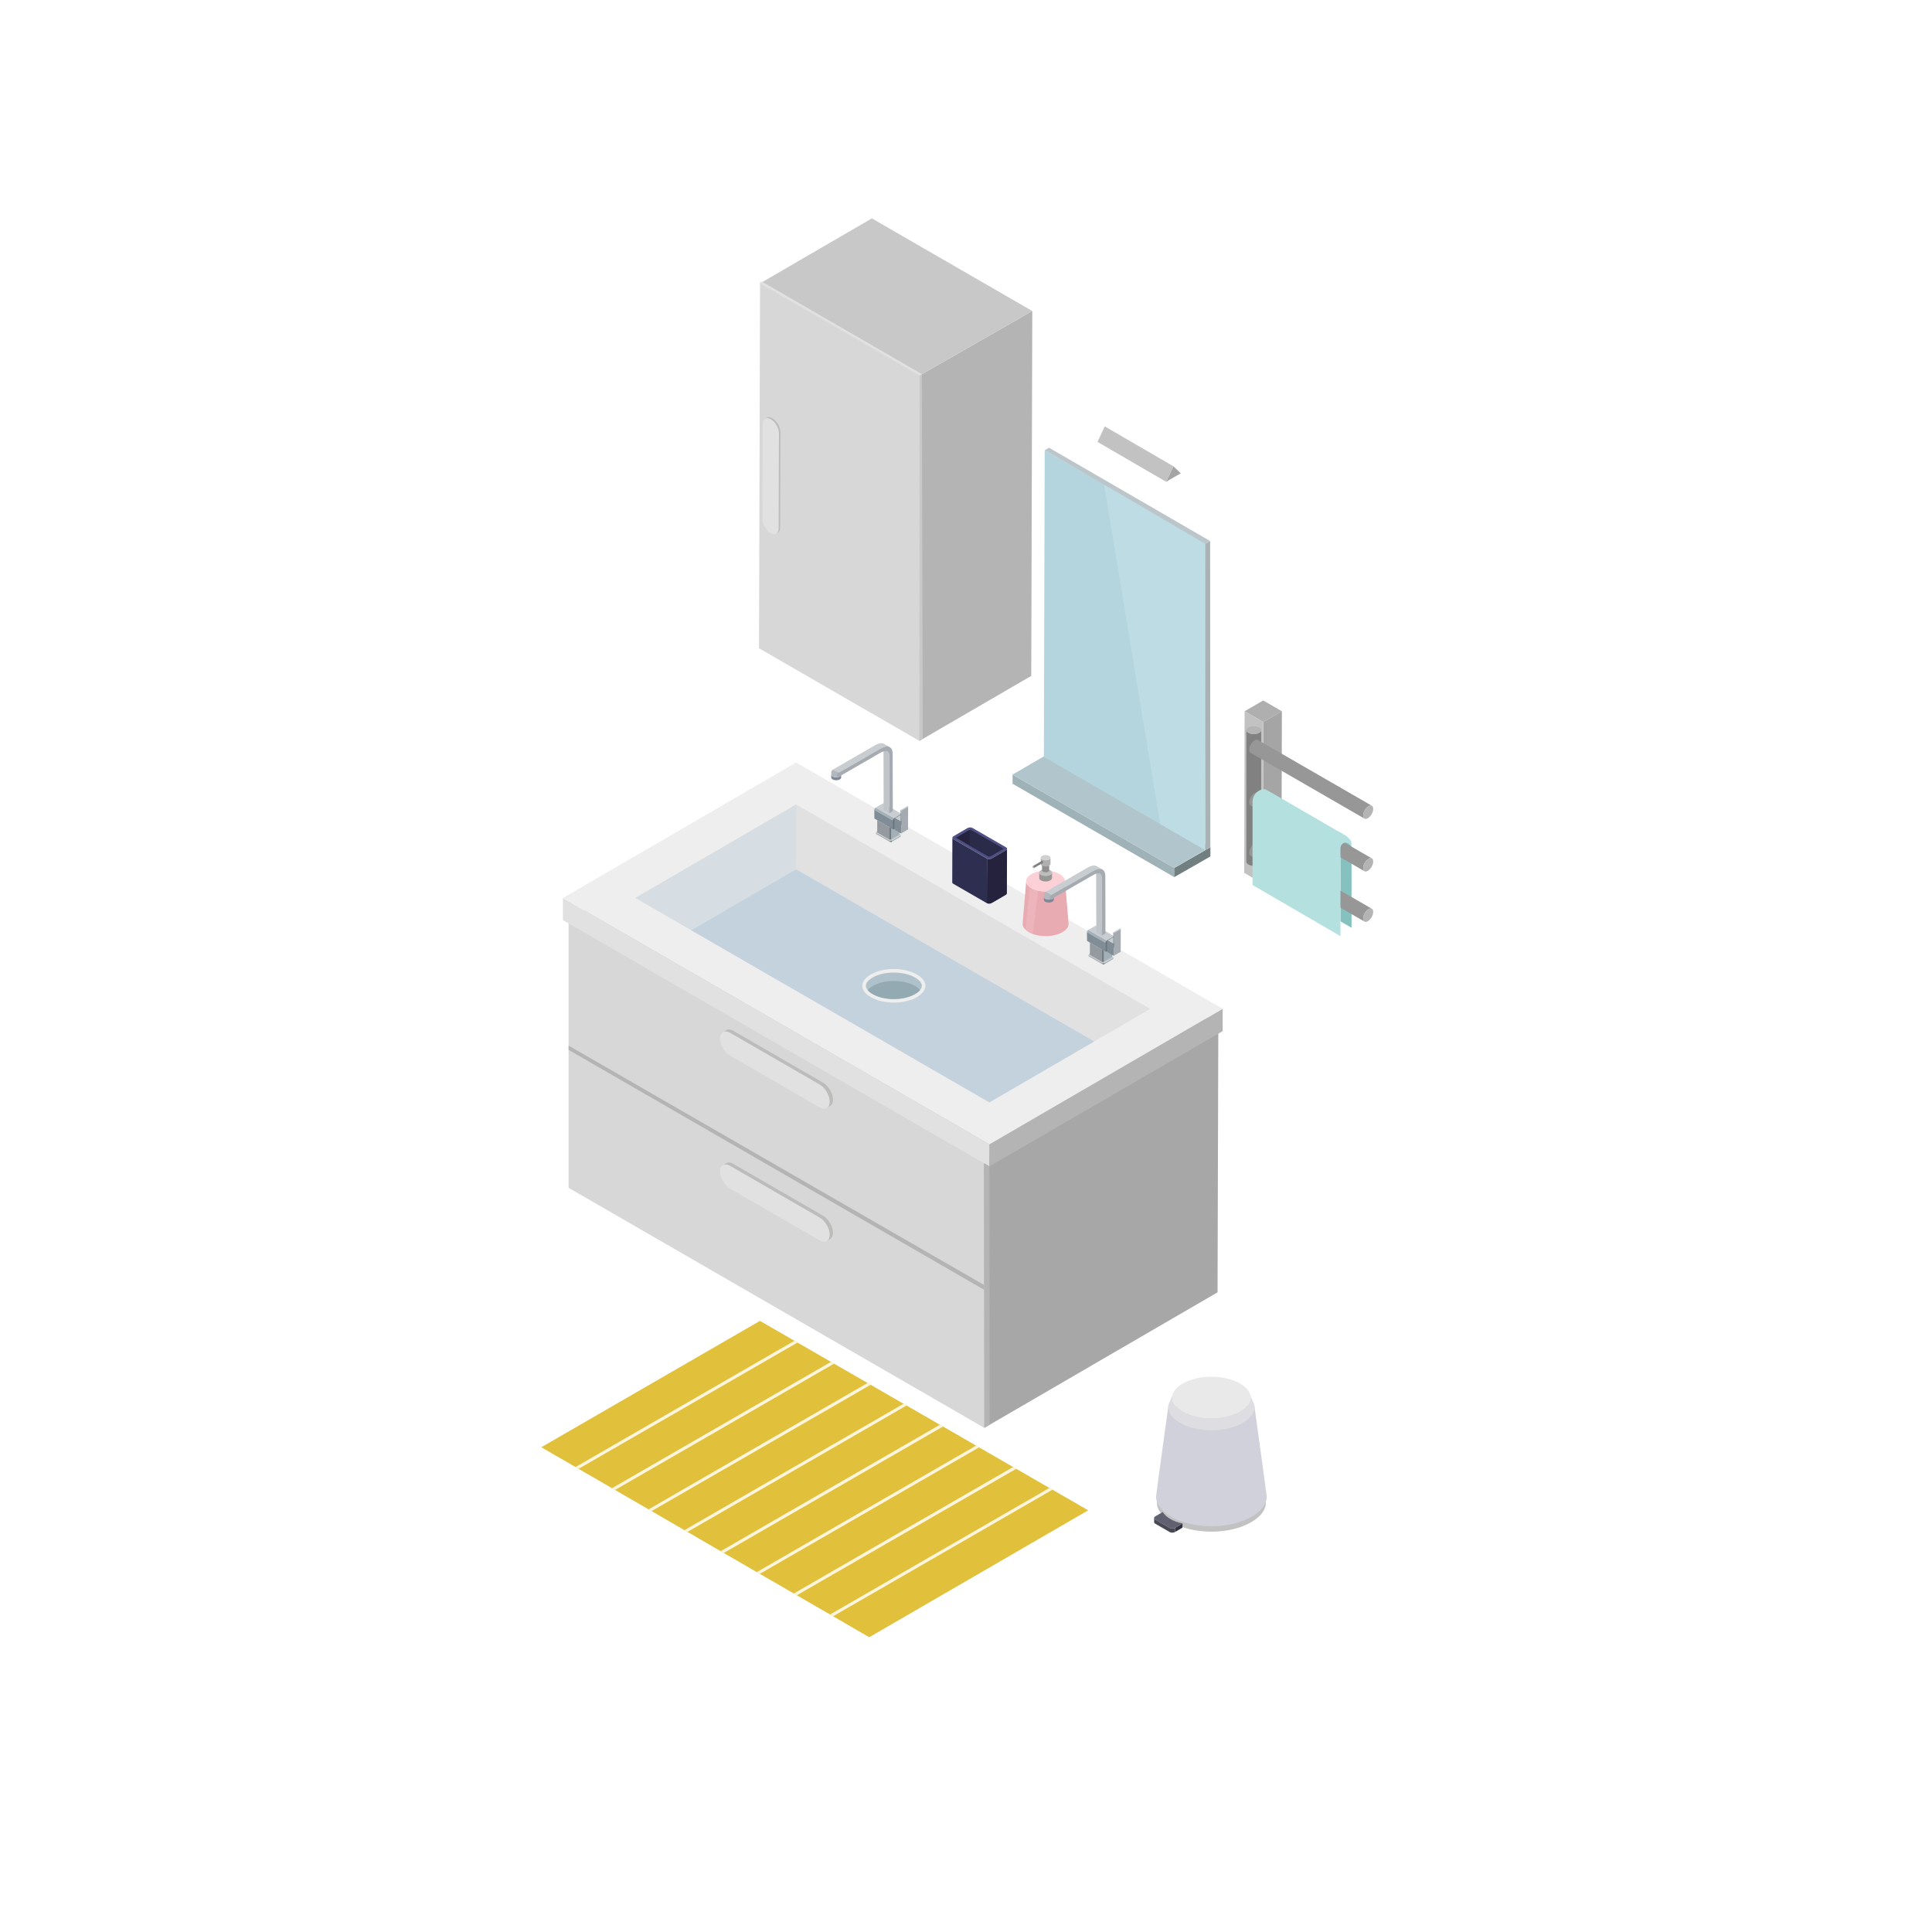 <?xml version="1.0" encoding="utf-8"?>
<!-- Generator: Adobe Illustrator 16.0.0, SVG Export Plug-In . SVG Version: 6.00 Build 0)  -->
<!DOCTYPE svg PUBLIC "-//W3C//DTD SVG 1.1//EN" "http://www.w3.org/Graphics/SVG/1.1/DTD/svg11.dtd">
<svg version="1.1" id="Layer_1" xmlns="http://www.w3.org/2000/svg" xmlns:xlink="http://www.w3.org/1999/xlink" x="0px" y="0px"
	 width="650px" height="650px" viewBox="0 0 650 650" enable-background="new 0 0 650 650" xml:space="preserve">
<polygon fill="#D5A484" points="414.125,500.489 414.125,500.489 414.749,500.843 "/>
<g>
	<g>
		<g enable-background="new    ">
			<g>
				<polygon fill="#9FB2B8" points="395.075,292.025 395.075,292.109 395.067,295.098 392.491,293.602 340.666,263.679 
					340.666,260.61 340.732,260.652 				"/>
			</g>
			<g>
				<polygon fill="#717F81" points="395.067,295.094 407.223,288.145 407.231,285.039 395.075,292.025 				"/>
			</g>
			<g>
				<polygon fill="#B0C6CC" points="407.206,284.956 395.051,292.025 340.641,260.61 340.707,260.573 352.788,253.553 				"/>
			</g>
		</g>
	</g>
	<g>
		<g>
			<g>
				<g enable-background="new    ">
					<g>
						<polygon fill="#D7D7D7" points="309.375,126.328 309.325,249.263 255.357,218.098 255.708,95.338 						"/>
					</g>
					<g>
						<polygon fill="#B4B4B4" points="309.375,126.328 347.303,104.635 346.952,227.394 309.325,249.263 						"/>
					</g>
					<g>
						<polygon fill="#C8C8C8" points="255.708,95.338 293.326,73.474 347.303,104.635 309.375,126.328 						"/>
					</g>
				</g>
			</g>
			<g>
				<g>
					<path fill="#E1E1E1" d="M259.351,141.031c1.509,0.88,2.727,2.989,2.718,4.728l-0.083,32.011c0,1.734-1.234,2.435-2.751,1.559
						c-1.509-0.867-2.726-2.977-2.718-4.71l0.092-32.024C256.616,140.86,257.834,140.16,259.351,141.031z"/>
				</g>
				<path fill="#BCBCBB" d="M262.569,145.346c0-0.042-0.008-0.083-0.008-0.137c0-0.038,0-0.087-0.017-0.129
					c0-0.042,0-0.092-0.008-0.133c-0.008-0.046-0.008-0.092-0.025-0.142c0-0.046-0.008-0.092-0.025-0.133
					c-0.008-0.05-0.008-0.101-0.017-0.142c-0.017-0.05-0.025-0.1-0.042-0.146c-0.008-0.046-0.025-0.096-0.033-0.142
					c-0.009-0.038-0.025-0.079-0.034-0.121c-0.008,0-0.008,0-0.008,0c0-0.008,0-0.021,0-0.029c-0.017-0.046-0.033-0.087-0.05-0.138
					s-0.034-0.092-0.05-0.142c-0.017-0.046-0.033-0.087-0.05-0.133s-0.034-0.088-0.05-0.134c-0.017-0.037-0.033-0.066-0.05-0.1
					c0,0,0,0,0-0.004s0-0.021-0.008-0.029c-0.017-0.042-0.042-0.083-0.059-0.125c-0.025-0.05-0.05-0.1-0.075-0.15
					c-0.025-0.05-0.05-0.108-0.075-0.159c-0.033-0.063-0.067-0.121-0.1-0.175c-0.008-0.013-0.017-0.017-0.017-0.025
					c-0.008-0.025-0.017-0.034-0.017-0.042c-0.075-0.108-0.142-0.225-0.208-0.325c-0.059-0.083-0.117-0.167-0.175-0.242
					c-0.042-0.058-0.075-0.108-0.125-0.163c-0.033-0.046-0.067-0.087-0.1-0.133c-0.042-0.038-0.075-0.08-0.108-0.121
					c-0.033-0.042-0.066-0.083-0.108-0.117c0-0.008-0.008-0.017-0.017-0.025c0,0-0.008-0.004-0.008-0.008
					c-0.025-0.025-0.058-0.063-0.083-0.092c-0.033-0.033-0.075-0.075-0.117-0.108c-0.033-0.033-0.083-0.075-0.117-0.112
					c-0.042-0.038-0.083-0.075-0.125-0.104c-0.017-0.017-0.042-0.033-0.058-0.05c-0.008-0.009-0.017-0.009-0.017-0.017
					c-0.008-0.009-0.025-0.021-0.05-0.038c-0.033-0.029-0.075-0.063-0.117-0.087c-0.042-0.034-0.083-0.059-0.117-0.083
					c-0.042-0.034-0.075-0.059-0.117-0.08c-0.034-0.029-0.075-0.046-0.117-0.071c-0.008-0.008-0.017-0.012-0.025-0.017
					c-0.034-0.017-0.059-0.029-0.092-0.046c-0.034-0.021-0.075-0.046-0.108-0.058c-0.034-0.021-0.075-0.038-0.108-0.054
					c-0.034-0.013-0.075-0.029-0.117-0.05c-0.033-0.017-0.067-0.021-0.1-0.037c-0.008,0-0.017-0.004-0.025-0.004
					c0,0-0.009,0-0.009-0.004c-0.025-0.004-0.05-0.012-0.075-0.029c-0.042-0.008-0.083-0.021-0.117-0.029s-0.075-0.013-0.108-0.029
					c-0.042,0-0.083-0.008-0.125-0.008c-0.025-0.008-0.05-0.013-0.075-0.013c-0.008,0-0.008,0-0.025,0c0,0-0.008-0.004-0.017-0.004
					l-0.008,0.004l0,0l0.008-0.004c-0.05-0.004-0.092-0.004-0.133-0.004c-0.05,0-0.092,0.004-0.142,0.008
					c-0.05,0-0.108,0.013-0.15,0.021h-0.008c-0.008,0-0.008,0-0.008,0c-0.067,0.017-0.117,0.034-0.175,0.05
					c-0.083,0.033-0.15,0.063-0.225,0.104l-0.492,0.284c0.125-0.067,0.258-0.121,0.4-0.15c0,0,0,0,0.008,0
					c0.142-0.029,0.3-0.038,0.458-0.021c0.009,0,0.009,0,0.009,0c0.167,0.008,0.325,0.05,0.5,0.108c0.008,0,0.017,0,0.017,0.004
					c0.175,0.059,0.358,0.138,0.55,0.25c0.184,0.113,0.367,0.238,0.542,0.379c0,0,0.008,0.004,0.008,0.017
					c0.175,0.133,0.342,0.292,0.509,0.463c0,0.004,0,0.004,0.008,0.004c0.158,0.179,0.317,0.362,0.458,0.559l0,0
					c0.142,0.196,0.275,0.396,0.4,0.604c0,0.012,0.008,0.021,0.017,0.029c0.117,0.208,0.217,0.421,0.316,0.638
					c0,0.004,0,0.004,0.009,0.012c0.091,0.221,0.175,0.446,0.242,0.667c0,0.008,0,0.008,0.008,0.008
					c0.066,0.229,0.117,0.45,0.15,0.671c0,0.004,0,0.004,0,0.008c0.033,0.229,0.059,0.45,0.05,0.667l-0.083,32.011
					c0,0.217-0.025,0.413-0.059,0.592c0,0.004,0,0.008,0,0.021c-0.033,0.171-0.091,0.329-0.158,0.479c0,0,0,0-0.008,0.008
					c-0.05,0.117-0.125,0.217-0.2,0.309c-0.025,0.042-0.05,0.067-0.083,0.1c-0.083,0.096-0.183,0.183-0.292,0.25l0.492-0.288
					c0.117-0.067,0.217-0.154,0.309-0.254c0.025-0.025,0.042-0.059,0.066-0.092c0.034-0.042,0.067-0.075,0.1-0.121
					c0.042-0.063,0.075-0.121,0.1-0.188c0,0,0.008-0.004,0.017-0.012l0,0c0.017-0.046,0.034-0.087,0.059-0.146
					c0.008-0.042,0.025-0.092,0.042-0.142c0.017-0.05,0.025-0.092,0.042-0.142c0-0.017,0-0.038,0.008-0.059c0,0,0-0.008,0-0.017
					c0.008-0.017,0.008-0.033,0.008-0.059c0.017-0.042,0.017-0.083,0.025-0.125l-0.008,0.008l0,0l0.008-0.008
					c0.008-0.05,0.017-0.092,0.017-0.133c0-0.046,0.008-0.087,0.008-0.125c0-0.05,0-0.092,0-0.133c0-0.009,0-0.009,0-0.009
					l0.092-32.02C262.569,145.425,262.569,145.388,262.569,145.346z"/>
			</g>
			<polygon fill="#C8C8C8" points="310.143,125.853 310.435,248.604 309.325,249.263 309.375,126.328 			"/>
		</g>
		<polygon fill="#E1E1E1" points="255.458,95.167 309.425,126.328 310.184,125.891 256.258,94.705 		"/>
	</g>
	<g>
		<polygon fill="#D7D7D7" points="331.061,389.665 331.17,480.384 191.301,399.628 191.301,308.921 		"/>
	</g>
	<g>
		<polygon fill="#A8A7A8" points="331.061,389.665 409.891,344.276 409.633,434.787 331.17,480.384 		"/>
	</g>
	<g>
		<polygon fill="#BBBBBB" points="191.56,309.122 270.023,263.52 409.891,344.276 331.42,389.865 		"/>
	</g>
	<g>
		<polygon fill="#E1E1E1" points="332.896,384.987 332.87,392.425 189.375,309.559 189.375,302.139 		"/>
	</g>
	<g>
		<polygon fill="#B4B4B4" points="332.896,384.987 411.351,339.395 411.351,346.911 332.87,392.425 		"/>
	</g>
	<polygon fill="#EFEEEE" points="189.375,302.139 267.847,256.533 411.351,339.395 332.896,384.987 	"/>
	<polygon fill="#E1E1E1" points="386.979,339.433 368.129,350.388 332.87,370.881 267.688,333.245 232.597,312.97 213.762,302.097 
		267.864,270.653 	"/>
	<polygon fill="#B4B4B4" points="331.103,433.937 331.103,432.327 191.301,351.792 191.301,353.218 	"/>
	<polygon fill="#B4B4B4" points="331.17,480.384 332.953,479.342 332.87,392.425 331.061,391.374 	"/>
	<g>
		<g>
			<path fill="#BCBCBB" d="M280.228,369.859c0-0.054,0-0.112,0-0.163c-0.008-0.058-0.008-0.112-0.017-0.166
				c-0.008-0.051-0.008-0.108-0.017-0.158c-0.008-0.059-0.017-0.113-0.025-0.172l0,0c0-0.008,0-0.008,0-0.012
				c-0.008-0.055-0.025-0.101-0.033-0.158c-0.008-0.059-0.017-0.117-0.033-0.167c-0.008-0.063-0.025-0.117-0.034-0.175
				c-0.017-0.059-0.033-0.117-0.05-0.176c-0.008-0.05-0.025-0.1-0.042-0.146l0,0c-0.008-0.013-0.008-0.021-0.008-0.038
				c-0.025-0.054-0.034-0.112-0.059-0.162c-0.017-0.059-0.033-0.121-0.059-0.171c-0.017-0.059-0.033-0.108-0.058-0.163
				c-0.025-0.059-0.05-0.112-0.067-0.162c-0.017-0.042-0.042-0.084-0.05-0.134c-0.008,0-0.008,0-0.008-0.008
				c0,0-0.008-0.013-0.017-0.017c-0.017-0.059-0.042-0.108-0.067-0.158c-0.025-0.063-0.05-0.121-0.083-0.18
				c-0.033-0.063-0.066-0.129-0.1-0.2c-0.042-0.075-0.091-0.146-0.125-0.221c-0.008-0.009-0.017-0.017-0.017-0.025
				c-0.008-0.017-0.008-0.021-0.017-0.033c-0.083-0.142-0.167-0.283-0.258-0.408c-0.059-0.104-0.133-0.192-0.2-0.292
				c-0.008-0.004-0.017-0.013-0.025-0.017c-0.034-0.067-0.083-0.125-0.125-0.184c-0.05-0.054-0.092-0.101-0.134-0.158
				c-0.05-0.05-0.083-0.101-0.133-0.15c-0.042-0.05-0.083-0.096-0.125-0.146c-0.05-0.046-0.092-0.096-0.142-0.143
				c-0.042-0.045-0.092-0.096-0.133-0.137c-0.059-0.046-0.1-0.092-0.15-0.134c-0.042-0.046-0.1-0.092-0.15-0.134
				c-0.025-0.024-0.05-0.05-0.083-0.066l0,0c-0.025-0.025-0.042-0.041-0.058-0.054c-0.05-0.038-0.1-0.071-0.15-0.112
				c-0.05-0.025-0.1-0.067-0.15-0.101c-0.042-0.033-0.092-0.066-0.133-0.096c-0.05-0.029-0.1-0.059-0.142-0.088
				c-0.017,0-0.025-0.009-0.033-0.017l-30.215-17.45c-0.033-0.017-0.066-0.033-0.108-0.05c-0.042-0.025-0.091-0.05-0.133-0.075
				c-0.042-0.017-0.092-0.037-0.133-0.059c-0.042-0.021-0.083-0.042-0.133-0.058c-0.05-0.018-0.092-0.034-0.133-0.051
				c-0.009-0.008-0.017-0.008-0.025-0.008c-0.008,0-0.008,0-0.017,0c-0.033-0.017-0.058-0.025-0.092-0.033
				c-0.05-0.013-0.091-0.025-0.142-0.042c-0.042-0.009-0.083-0.021-0.133-0.029c-0.05-0.013-0.1-0.021-0.142-0.029
				c-0.034,0-0.067,0-0.1-0.009c-0.008,0-0.008,0-0.017,0c-0.017,0-0.025,0-0.034,0c-0.058,0-0.108,0-0.158,0
				c-0.059,0-0.117,0-0.175,0c-0.066,0.009-0.125,0.018-0.191,0.029l0,0c-0.009,0-0.009,0-0.009,0
				c-0.075,0.018-0.15,0.038-0.216,0.067c-0.1,0.029-0.192,0.07-0.275,0.12l-1.134,0.659c0.3-0.175,0.667-0.25,1.059-0.217h0.017
				c0.2,0.021,0.4,0.067,0.625,0.142l0,0c0.217,0.066,0.442,0.176,0.667,0.301l30.215,17.449c0.225,0.125,0.442,0.279,0.659,0.451
				c0.008,0.008,0.017,0.021,0.025,0.029c0.208,0.162,0.409,0.354,0.601,0.554c0.008,0.009,0.008,0.009,0.017,0.025
				c0.4,0.417,0.75,0.892,1.042,1.4c0.008,0.017,0.008,0.025,0.017,0.033c0.15,0.25,0.275,0.517,0.392,0.775
				c0,0.009,0.008,0.009,0.008,0.009c0.117,0.275,0.217,0.546,0.3,0.813c0,0.013,0,0.021,0.009,0.021
				c0.167,0.55,0.258,1.108,0.25,1.634c0,0.259-0.025,0.496-0.067,0.713c0,0.008,0,0.013,0,0.021
				c-0.05,0.217-0.108,0.408-0.192,0.592l0,0c-0.058,0.113-0.133,0.209-0.2,0.297c-0.142,0.208-0.309,0.383-0.509,0.496l1.134-0.65
				c0.2-0.117,0.367-0.297,0.509-0.505c0.017-0.029,0.05-0.038,0.066-0.063c0.042-0.067,0.083-0.146,0.125-0.226l0,0
				c0-0.008,0-0.017,0.008-0.017c0.025-0.058,0.05-0.116,0.066-0.167c0.025-0.063,0.042-0.116,0.059-0.179
				c0.017-0.054,0.033-0.112,0.042-0.171c0.008-0.017,0.017-0.042,0.017-0.059s0.008-0.021,0.008-0.029
				c0-0.029,0.008-0.045,0.008-0.07c0.017-0.051,0.017-0.101,0.025-0.158c0.008-0.051,0.017-0.104,0.017-0.159
				c0.008-0.05,0.008-0.1,0.008-0.149c0.008-0.055,0.008-0.113,0.008-0.158c0-0.009,0-0.013,0-0.013
				C280.236,369.955,280.236,369.905,280.228,369.859z"/>
			<g>
				<path fill="#E1E1E1" d="M275.784,364.919c1.834,1.06,3.327,3.627,3.318,5.745c0,2.109-1.509,2.947-3.335,1.893l-30.215-17.446
					c-1.834-1.059-3.318-3.631-3.318-5.731c0.008-2.122,1.501-2.964,3.335-1.909L275.784,364.919z"/>
			</g>
		</g>
		<g>
			<path fill="#BCBCBB" d="M280.228,414.618c0-0.054,0-0.107,0-0.166c-0.008-0.051-0.008-0.108-0.017-0.154
				c-0.008-0.059-0.008-0.113-0.017-0.163c-0.008-0.058-0.017-0.116-0.025-0.171v-0.004c0-0.004,0-0.004,0-0.008
				c-0.008-0.051-0.025-0.104-0.033-0.15c-0.008-0.059-0.017-0.117-0.033-0.18c-0.008-0.059-0.025-0.116-0.034-0.175
				c-0.017-0.059-0.033-0.121-0.05-0.171c-0.008-0.05-0.025-0.1-0.042-0.15l0,0c-0.008-0.008-0.008-0.021-0.008-0.029
				c-0.025-0.054-0.034-0.116-0.059-0.17c-0.017-0.059-0.033-0.117-0.059-0.167c-0.017-0.059-0.033-0.113-0.058-0.163
				c-0.025-0.059-0.05-0.112-0.067-0.171c-0.017-0.037-0.042-0.083-0.05-0.125c-0.008,0-0.008,0-0.008-0.009
				c0-0.008-0.008-0.016-0.017-0.021c-0.017-0.054-0.042-0.104-0.067-0.162c-0.025-0.059-0.05-0.117-0.083-0.171
				c-0.033-0.071-0.066-0.134-0.1-0.205c-0.042-0.07-0.091-0.149-0.125-0.217c-0.008-0.008-0.017-0.024-0.017-0.024
				c-0.008-0.013-0.008-0.025-0.017-0.042c-0.083-0.133-0.167-0.267-0.258-0.4c-0.059-0.1-0.133-0.199-0.2-0.296
				c-0.008-0.004-0.017-0.008-0.025-0.013c-0.034-0.07-0.083-0.129-0.125-0.188c-0.05-0.05-0.092-0.104-0.134-0.154
				c-0.05-0.05-0.083-0.104-0.133-0.154c-0.042-0.045-0.083-0.096-0.125-0.141c-0.05-0.055-0.092-0.097-0.142-0.146
				c-0.042-0.046-0.092-0.092-0.133-0.133c-0.059-0.051-0.1-0.092-0.15-0.134c-0.042-0.046-0.1-0.092-0.15-0.134
				c-0.025-0.025-0.05-0.046-0.083-0.066c0,0,0,0,0-0.008c-0.025-0.018-0.042-0.029-0.058-0.051c-0.05-0.033-0.1-0.075-0.15-0.112
				c-0.05-0.029-0.1-0.067-0.15-0.104c-0.042-0.025-0.092-0.059-0.133-0.088c-0.05-0.028-0.1-0.054-0.142-0.087
				c-0.017-0.009-0.025-0.009-0.033-0.017l-30.215-17.45c-0.033-0.017-0.066-0.033-0.108-0.05c-0.042-0.033-0.091-0.055-0.133-0.075
				c-0.042-0.021-0.092-0.042-0.133-0.067c-0.042-0.016-0.083-0.033-0.133-0.05c-0.05-0.017-0.092-0.042-0.133-0.054
				c-0.009,0-0.017-0.004-0.025-0.004c-0.008-0.009-0.008-0.009-0.017-0.009c-0.033-0.017-0.058-0.025-0.092-0.025
				c-0.05-0.017-0.091-0.033-0.142-0.041c-0.042-0.017-0.083-0.025-0.133-0.029c-0.05-0.013-0.1-0.021-0.142-0.025
				c-0.034-0.004-0.067-0.004-0.1-0.013c-0.008,0-0.008,0-0.017,0c-0.017,0-0.025-0.008-0.034-0.008c-0.058,0-0.108,0-0.158,0
				c-0.059,0-0.117,0-0.175,0.008c-0.066,0.009-0.125,0.013-0.191,0.029l0,0c-0.009,0-0.009,0-0.009,0
				c-0.075,0.013-0.15,0.038-0.216,0.063c-0.1,0.025-0.192,0.075-0.275,0.125l-1.134,0.654c0.3-0.175,0.667-0.245,1.059-0.221
				l0.017,0.009c0.2,0.017,0.4,0.066,0.625,0.134l0,0c0.217,0.074,0.442,0.175,0.667,0.316l30.215,17.441
				c0.225,0.125,0.442,0.275,0.659,0.45c0.008,0.009,0.017,0.017,0.025,0.025c0.208,0.167,0.409,0.351,0.601,0.55
				c0.008,0.018,0.008,0.025,0.017,0.033c0.4,0.413,0.75,0.893,1.042,1.405c0.008,0.005,0.008,0.021,0.017,0.029
				c0.15,0.25,0.275,0.509,0.392,0.775c0,0.009,0.008,0.009,0.008,0.009c0.117,0.274,0.217,0.541,0.3,0.816
				c0,0.004,0,0.009,0.009,0.017c0.167,0.551,0.258,1.109,0.25,1.634c0,0.255-0.025,0.492-0.067,0.713c0,0.005,0,0.014,0,0.021
				c-0.05,0.213-0.108,0.412-0.192,0.584l0,0c-0.058,0.116-0.133,0.208-0.2,0.309c-0.142,0.199-0.309,0.379-0.509,0.491l1.134-0.65
				c0.2-0.12,0.367-0.3,0.509-0.504c0.017-0.021,0.05-0.038,0.066-0.063c0.042-0.071,0.083-0.142,0.125-0.226v-0.008
				c0,0,0,0,0.008-0.009c0.025-0.059,0.05-0.116,0.066-0.171c0.025-0.059,0.042-0.117,0.059-0.175
				c0.017-0.059,0.033-0.112,0.042-0.171c0.008-0.017,0.017-0.038,0.017-0.066c0-0.009,0.008-0.018,0.008-0.025
				c0-0.025,0.008-0.042,0.008-0.066c0.017-0.055,0.017-0.101,0.025-0.159c0.008-0.054,0.017-0.108,0.017-0.158
				c0.008-0.05,0.008-0.1,0.008-0.158c0.008-0.054,0.008-0.104,0.008-0.158v-0.009C280.236,414.719,280.236,414.669,280.228,414.618
				z"/>
			<g>
				<path fill="#E1E1E1" d="M275.784,409.683c1.834,1.059,3.327,3.623,3.318,5.744c0,2.102-1.509,2.943-3.335,1.889l-30.215-17.441
					c-1.834-1.059-3.318-3.631-3.318-5.74c0.008-2.113,1.501-2.96,3.335-1.893L275.784,409.683z"/>
			</g>
		</g>
	</g>
	<g>
		<polygon fill="#D6DEE4" points="267.864,270.653 267.688,333.245 213.762,302.097 		"/>
	</g>
	<polygon fill="#C3D2DD" points="368.129,350.388 332.87,370.881 232.597,312.97 267.839,292.484 	"/>
	<g>
		<path fill="#EFEEEE" d="M300.721,337.314c-2.943,0-5.694-0.659-7.737-1.834c-1.859-1.076-2.885-2.427-2.885-3.823
			c0-1.384,1.025-2.742,2.885-3.814c2.042-1.184,4.794-1.834,7.737-1.834c2.952,0,5.703,0.65,7.746,1.834
			c1.859,1.072,2.876,2.431,2.876,3.814c0,1.396-1.017,2.747-2.876,3.823C306.424,336.655,303.673,337.314,300.721,337.314z"/>
		<path fill="#AFC1CA" d="M310.151,331.657c0,0.479-0.217,0.976-0.625,1.463c-0.383,0.468-0.95,0.909-1.659,1.318
			c-1.867,1.083-4.402,1.68-7.145,1.68c-2.734,0-5.277-0.597-7.145-1.68c-0.7-0.409-1.268-0.851-1.651-1.318
			c-0.409-0.487-0.625-0.983-0.625-1.463c0-0.93,0.826-1.938,2.276-2.78c1.868-1.075,4.411-1.676,7.145-1.676
			c2.743,0,5.278,0.601,7.145,1.676C309.317,329.719,310.151,330.728,310.151,331.657z"/>
		<path fill="#94AAB3" d="M309.525,333.12c-0.383,0.468-0.95,0.909-1.659,1.318c-1.867,1.083-4.402,1.68-7.145,1.68
			c-2.734,0-5.277-0.597-7.145-1.68c-0.7-0.409-1.268-0.851-1.651-1.318c0.392-0.496,0.976-0.983,1.734-1.425
			c1.851-1.067,4.36-1.651,7.062-1.651c2.709,0,5.219,0.584,7.079,1.651C308.55,332.137,309.134,332.624,309.525,333.12z"/>
	</g>
	<g>
		<g>
			<path fill="#A3B0B7" d="M303.056,280.924c0,0.021,0,0.038-0.008,0.063c0,0,0,0,0,0.004c-0.008,0.021-0.025,0.029-0.033,0.054
				c0,0,0,0.004,0,0.008c-0.017,0.017-0.034,0.033-0.05,0.05c-0.017,0.013-0.033,0.021-0.05,0.038
				c-0.008,0.013-0.017,0.013-0.033,0.021l-2.802,1.626v0.4l2.802-1.625c0,0,0,0,0.008,0c0.008-0.009,0.017-0.009,0.025-0.021
				c0.017-0.008,0.033-0.021,0.05-0.034l0,0c0.017-0.021,0.025-0.033,0.042-0.046c0-0.004,0-0.004,0-0.008
				c0.008,0,0.008,0,0.008-0.004c0-0.012,0.008-0.012,0.008-0.012c0.017-0.017,0.017-0.034,0.025-0.042l0,0c0,0,0,0,0-0.004
				c0-0.013,0-0.021,0.008-0.029c0-0.009,0-0.017,0-0.029c0,0,0,0,0-0.008v-0.354v-0.038V280.924z"/>
			<path fill="#A6ABB1" d="M294.818,280.199c-0.083-0.042-0.125-0.113-0.117-0.18l-0.008,0.404c0,0.071,0.042,0.134,0.125,0.18
				l4.536,2.626v-0.408L294.818,280.199z"/>
			<g>
				<path fill="#C7CDD0" d="M302.931,280.741c0.192,0.112,0.167,0.296-0.05,0.421l-2.802,1.626
					c-0.208,0.129-0.533,0.142-0.725,0.033l-4.536-2.622c-0.184-0.104-0.158-0.296,0.05-0.421l2.81-1.618
					c0.208-0.133,0.525-0.15,0.717-0.038L302.931,280.741z"/>
			</g>
			<path fill="#707D81" d="M300.079,282.788c-0.042,0.024-0.075,0.042-0.125,0.058c-0.008,0.004-0.025,0.008-0.033,0.008
				c-0.017,0.008-0.042,0.017-0.067,0.017c-0.017,0.009-0.025,0.009-0.042,0.017c-0.008,0-0.017,0-0.017,0
				c-0.025,0-0.05,0-0.075,0.004c-0.008,0-0.008,0-0.008,0c-0.042,0-0.067,0-0.092,0c-0.008,0-0.008,0-0.008,0
				c-0.033-0.004-0.066-0.004-0.092-0.012c0,0,0,0-0.008,0c-0.025-0.009-0.05-0.017-0.066-0.025c-0.008,0-0.008,0-0.017,0
				c-0.025-0.008-0.05-0.021-0.075-0.033v0.408c0.025,0.009,0.042,0.017,0.058,0.025h0.017c0,0,0.009,0,0.009,0.008
				c0.008,0,0.017,0.008,0.025,0.008c0.025,0,0.042,0.008,0.05,0.008l0,0c0.008,0.004,0.008,0.004,0.008,0.004
				c0.017,0.004,0.025,0.004,0.034,0.004c0.017,0,0.025,0.004,0.05,0.004c0,0,0,0,0.008,0l0,0c0.017,0,0.025,0,0.033,0
				c0.017,0,0.042,0,0.059,0l0,0c0.008,0,0.008,0,0.008,0c0.017,0,0.033,0,0.05,0c0.008-0.004,0.017-0.004,0.033-0.004
				c0,0,0.008,0,0.017-0.004c0.008,0,0.017,0,0.017,0c0.008-0.004,0.017-0.004,0.025-0.013c0.025,0,0.05,0,0.067-0.017
				c0.008,0,0.008,0,0.017,0s0.008-0.009,0.017-0.009c0.05-0.012,0.083-0.029,0.125-0.058V282.788z"/>
			<path fill="#A3B0B7" d="M302.647,276.56c0,0.009,0,0.009,0,0.009c-0.009,0.017-0.017,0.029-0.025,0.046
				c-0.008,0-0.008,0.004-0.008,0.012c-0.008,0.008-0.025,0.025-0.042,0.038c-0.008,0.008-0.017,0.021-0.033,0.025
				c-0.009,0.004-0.017,0.021-0.034,0.021l-2.651,1.551l-0.017,4.135l2.66-1.542h0.008c0.008,0,0.017-0.017,0.025-0.017
				c0.009-0.008,0.025-0.017,0.034-0.033l0,0c0.017-0.009,0.025-0.017,0.042-0.025c0-0.017,0-0.017,0-0.017v-0.008
				c0.008,0,0.008-0.008,0.008-0.012c0.008-0.009,0.008-0.017,0.017-0.029c0,0,0.008,0,0.008-0.009l0,0c0-0.008,0-0.008,0-0.017
				c0-0.008,0.009-0.021,0.009-0.029v-0.004l0.008-4.144C302.655,276.53,302.647,276.547,302.647,276.56z"/>
			<path fill="#949A9F" d="M295.285,276.018c-0.1-0.05-0.15-0.125-0.15-0.204l-0.008,4.148c0,0.075,0.05,0.142,0.15,0.205
				l3.869,2.23l0.008-4.135L295.285,276.018z"/>
			<g>
				<path fill="#C7CDD0" d="M302.505,276.31c0.2,0.108,0.2,0.296,0,0.4l-2.651,1.551c-0.191,0.108-0.508,0.108-0.7,0l-3.869-2.243
					c-0.2-0.108-0.2-0.292,0-0.404l2.651-1.538c0.2-0.117,0.509-0.117,0.709,0L302.505,276.31z"/>
			</g>
			<path fill="#707D81" d="M299.854,278.261c-0.025,0.008-0.058,0.025-0.091,0.037c-0.017,0.004-0.025,0.009-0.042,0.009
				c-0.017,0.004-0.033,0.013-0.05,0.017s-0.042,0.008-0.059,0.013c-0.008,0-0.008,0-0.017,0c-0.025,0.008-0.059,0.008-0.083,0.008
				h-0.008c-0.033,0-0.058,0-0.092-0.008h-0.008c-0.025-0.004-0.058-0.009-0.083-0.017c0,0-0.008,0-0.008-0.009
				c-0.025-0.004-0.05-0.008-0.067-0.013c0-0.004-0.017-0.004-0.017-0.004c-0.025-0.008-0.05-0.025-0.075-0.033l-0.008,4.135
				c0.025,0.017,0.05,0.025,0.067,0.034v0.004c0.008,0.004,0.017,0.004,0.017,0.013c0.017,0,0.033,0.004,0.05,0.008
				c0,0.004,0.017,0.004,0.025,0.004c0,0.004,0.009,0.004,0.009,0.004c0.008,0,0.008,0,0.008,0c0.025,0.008,0.033,0.008,0.058,0.008
				c0,0,0.008,0.009,0.017,0.009h0.008c0.008,0,0.008,0,0.025,0c0.009,0,0.025,0,0.042,0h0.017h0.017c0.008,0,0.008,0,0.017,0
				c0.017,0,0.034,0,0.059,0l0,0c0.008,0,0.017,0,0.017,0c0.017-0.009,0.033-0.009,0.042-0.009s0.017,0,0.017-0.008
				c0.017,0,0.042-0.004,0.058-0.009c0.008,0,0.017,0,0.025-0.004l0.008-0.004c0.034-0.017,0.067-0.034,0.092-0.05L299.854,278.261z
				"/>
		</g>
		<g>
			<g enable-background="new    ">
				<path fill="#808D96" d="M300.321,276.005l0.008,2.764c0,0.033,0,0.063,0.017,0.091l0,0c0,0.025,0.008,0.05,0.017,0.067
					c0.008,0,0.008,0,0.008,0c0,0.025,0.008,0.037,0.025,0.054c0.008,0.004,0.008,0.012,0.008,0.012
					c0.017,0.017,0.025,0.029,0.05,0.033l-6.162-3.576c-0.025-0.013-0.033-0.021-0.05-0.034c0-0.008-0.008-0.008-0.017-0.017
					c0-0.008,0-0.008-0.008-0.021c0-0.004-0.008-0.012-0.017-0.029l0,0l0,0c0,0,0-0.017-0.008-0.017
					c-0.009-0.008-0.009-0.017-0.009-0.025s0-0.012,0-0.021v-0.004c0-0.008,0-0.008,0-0.008c-0.008,0-0.008,0-0.008,0
					c0-0.017,0-0.025-0.008-0.025c0-0.009,0-0.017,0-0.021s0-0.012,0-0.021c0,0,0-0.008,0-0.017l0,0l-0.008-2.768L300.321,276.005z"
					/>
				<path fill="#C7CDD0" d="M296.969,270.336c0,0,0.008-0.004,0.017-0.008c0,0,0.008-0.004,0.017-0.004s0.008-0.008,0.017-0.012
					c0,0,0.008-0.004,0.017-0.004s0.008-0.004,0.017-0.004l0,0l0,0c0.008,0,0.008-0.004,0.017-0.013c0,0,0.008,0,0.017,0
					c0,0,0.009,0,0.017,0c0-0.008,0.008-0.008,0.008-0.008c0.008,0,0.008,0,0.017,0h0.008l0,0c0.008,0,0.008,0,0.017,0
					s0.017,0,0.017,0c0.008,0,0.025,0,0.025,0l0,0h0.009c0.008,0.008,0.017,0.008,0.025,0.008c0.017,0.013,0.025,0.013,0.033,0.017
					c2.051,1.196,4.11,2.393,6.162,3.577c-0.017-0.009-0.042-0.009-0.059-0.013l0,0c-0.025-0.009-0.042-0.009-0.067-0.009
					c-0.008,0-0.008,0-0.008,0c-0.017,0-0.05,0.013-0.075,0.013l0,0c-0.025,0.009-0.05,0.025-0.083,0.042l-2.401,1.392l-6.161-3.585
					L296.969,270.336z"/>
				<g>
					<path fill="#6C7680" d="M300.729,275.309c-0.225,0.125-0.408,0.442-0.408,0.696l0.008,2.764c0,0.258,0.183,0.358,0.408,0.233
						l2.401-1.393c0.233-0.125,0.409-0.442,0.409-0.692l-0.009-2.768c0-0.259-0.183-0.358-0.408-0.233L300.729,275.309z"/>
				</g>
				<path fill="#A3B0B7" d="M300.571,275.435L300.571,275.435c-0.025,0.024-0.05,0.054-0.067,0.083l0,0
					c-0.025,0.029-0.042,0.059-0.058,0.092c-0.008,0-0.008,0-0.008,0.004c-0.017,0.025-0.034,0.063-0.05,0.088
					c0,0.008,0,0.008,0,0.008c-0.008,0.025-0.017,0.063-0.033,0.1l0,0c-0.008,0.033-0.017,0.066-0.025,0.092
					c0,0.008,0,0.008,0,0.008c0,0.029-0.008,0.067-0.008,0.096l-6.162-3.581c0-0.004,0-0.009,0-0.017s0-0.008,0-0.025
					c0,0,0.008-0.008,0.008-0.017c0-0.004,0-0.009,0-0.017c0-0.009,0-0.013,0-0.025c0,0,0-0.008,0-0.017
					c0.008-0.008,0.008-0.013,0.008-0.025c0.008-0.004,0.008-0.008,0.008-0.017s0-0.017,0-0.025c0,0,0-0.013,0.009-0.013
					c0,0,0,0,0-0.004l0,0c0.008-0.009,0.008-0.017,0.008-0.021s0.009-0.021,0.009-0.021c0-0.008,0.008-0.017,0.008-0.021
					c0-0.004,0.008-0.017,0.008-0.021c0,0,0-0.008,0-0.017l0,0l0,0c0-0.008,0.008-0.017,0.017-0.024c0-0.009,0-0.013,0.008-0.021
					c0.008-0.004,0.008-0.012,0.017-0.021c0-0.008,0.008-0.017,0.008-0.029c0,0,0,0,0-0.004c0,0,0.008,0,0.008-0.004
					c0.008-0.012,0.017-0.038,0.034-0.05c0.008-0.008,0.017-0.024,0.017-0.029c0.008-0.017,0.017-0.017,0.025-0.034
					c0-0.004,0.008-0.008,0.008-0.017c0.008-0.004,0.017-0.012,0.017-0.017c0.008-0.008,0.008-0.008,0.017-0.017h0.008l0,0
					c0.008-0.008,0.008-0.017,0.008-0.017c0.009-0.004,0.009-0.013,0.017-0.017c0.008-0.008,0.008-0.017,0.025-0.017
					c0.008-0.009,0.008-0.009,0.017-0.017c0-0.009,0-0.009,0-0.009c0.008,0,0.008,0,0.008,0l0.008-0.004
					c0.008-0.008,0.008-0.013,0.017-0.017c0.008,0,0.017-0.004,0.017-0.013c0.009-0.004,0.009-0.008,0.017-0.008
					s0.008-0.008,0.017-0.008l0.008-0.008l6.161,3.585c-0.033,0.008-0.058,0.034-0.083,0.059l0,0
					C300.621,275.384,300.588,275.409,300.571,275.435z"/>
			</g>
		</g>
		<g>
			<g>
				<path fill="#7E8897" d="M279.653,260.548c0,0.246,0.167,0.496,0.483,0.688c0.659,0.375,1.717,0.375,2.376,0
					c0.317-0.192,0.476-0.434,0.492-0.667v0.942l0,0c0.008,0.267-0.15,0.525-0.492,0.717c-0.659,0.384-1.717,0.384-2.376,0
					c-0.333-0.191-0.5-0.45-0.483-0.717l0,0V260.548z"/>
				<path fill="#27353B" d="M283.004,260.519v0.017C283.004,260.527,283.004,260.519,283.004,260.519L283.004,260.519z"/>
				<path fill="#5E5E5E" d="M283.004,260.569v-0.034C283.004,260.548,283.004,260.552,283.004,260.569z"/>
				<path fill="#B3B8BE" d="M279.653,260.519c0.008-0.242,0.175-0.475,0.483-0.659c0.659-0.375,1.717-0.375,2.376,0
					c0.309,0.184,0.476,0.417,0.492,0.659c0,0,0,0.008,0,0.017v0.034c-0.017,0.233-0.175,0.475-0.492,0.667
					c-0.659,0.375-1.717,0.375-2.376,0c-0.317-0.192-0.483-0.442-0.483-0.688l0,0C279.653,260.535,279.653,260.527,279.653,260.519z
					"/>
			</g>
			<g enable-background="new    ">
				<path fill="#C1C5CA" d="M297.169,252.044c0.133,0.079,0.267,0.154,0.392,0.221c0.058,0.038,0.117,0.075,0.167,0.1l0.2,0.117
					c0.1,0.059,0.2,0.117,0.3,0.175c0.1,0.059,0.191,0.108,0.283,0.163c0.142,0.087,0.259,0.2,0.351,0.333v0.004
					c0.033,0.054,0.058,0.108,0.083,0.159c0.017,0.025,0.025,0.058,0.033,0.083c0.009,0.013,0.009,0.021,0.017,0.033
					c0,0,0,0.009,0.008,0.025c0.017,0.037,0.025,0.075,0.042,0.117c0.008,0.038,0.017,0.083,0.033,0.117c0,0.008,0,0.008,0,0.017
					c0.008,0.042,0.017,0.083,0.025,0.112c0,0.013,0,0.021,0,0.029c0.008,0.013,0.008,0.029,0.008,0.042
					c0,0.017,0.008,0.029,0.008,0.05c0,0.017,0,0.033,0,0.046c0,0.021,0.008,0.033,0.008,0.054c0,0,0,0,0,0.008
					c0.008,0.029,0.008,0.05,0.008,0.071c0,0.013,0,0.021,0,0.029l0,0c0,0.033,0,0.058,0,0.083l0,0l0.058,19.359
					c0,0-1.909-1.092-1.909-1.109l0,0l-0.042-19.351c0-0.042,0-0.117-0.017-0.208c0-0.008,0-0.017,0-0.025
					c-0.008-0.033-0.008-0.075-0.017-0.117c0-0.008,0-0.025,0-0.038c-0.017-0.046-0.017-0.104-0.034-0.163
					c-0.025-0.083-0.05-0.167-0.083-0.258c0-0.009-0.009-0.017-0.009-0.021c-0.033-0.087-0.075-0.179-0.125-0.254
					c-0.092-0.129-0.2-0.25-0.342-0.329L297.169,252.044z"/>
				<path fill="#C7CDD0" d="M294.201,250.843c0.075-0.046,0.15-0.096,0.234-0.133c0.025-0.013,0.042-0.021,0.066-0.038
					c0.034-0.013,0.067-0.034,0.108-0.05c0.034-0.021,0.067-0.042,0.108-0.058c0.034-0.017,0.059-0.025,0.092-0.046
					c0.033-0.013,0.067-0.029,0.1-0.046c0.017-0.008,0.042-0.025,0.066-0.025c0.05-0.025,0.1-0.046,0.15-0.067
					c0.017-0.017,0.05-0.017,0.066-0.033c0,0,0.017,0,0.017-0.004c0.075-0.029,0.15-0.063,0.225-0.083
					c0.008-0.009,0.008-0.009,0.017-0.009c0.025-0.004,0.042-0.012,0.058-0.021c0.042-0.008,0.092-0.025,0.133-0.042
					c0.025-0.008,0.042-0.008,0.067-0.017s0.05-0.017,0.075-0.021c0.017-0.004,0.033-0.013,0.05-0.013
					c0.05-0.017,0.1-0.025,0.15-0.033c0.008-0.009,0.017-0.009,0.033-0.017c0,0,0,0,0.017,0c0.058-0.004,0.117-0.021,0.175-0.025
					c0.008,0,0.017-0.004,0.033-0.004c0.008,0,0.033,0,0.05-0.004c0.034-0.008,0.067-0.008,0.092-0.008
					c0.042-0.008,0.067-0.008,0.108-0.008c0.017,0,0.05,0,0.075,0c0.058,0,0.125,0,0.184,0.008c0.008,0,0.008,0,0.008,0
					c0.017,0,0.034,0.008,0.05,0.008c0.042,0.004,0.092,0.013,0.15,0.017c0.008,0.008,0.017,0.013,0.025,0.013
					c0.042,0.004,0.083,0.021,0.125,0.038c0.025,0,0.05,0.004,0.083,0.017c0,0.004,0.017,0.008,0.017,0.013
					c0.091,0.029,0.175,0.071,0.242,0.112l1.901,1.101c-0.067-0.042-0.15-0.075-0.242-0.117c-0.034-0.008-0.075-0.017-0.108-0.025
					c-0.042-0.017-0.075-0.025-0.117-0.034c-0.059-0.012-0.117-0.025-0.192-0.025c-0.008-0.017-0.017-0.017-0.033-0.017
					c-0.092-0.008-0.175-0.008-0.275-0.008c-0.058,0-0.125,0.008-0.191,0.025c-0.017,0-0.034,0-0.059,0
					c-0.075,0.013-0.142,0.021-0.225,0.038c-0.008,0-0.025,0-0.033,0.004c-0.067,0.017-0.134,0.029-0.2,0.042
					c-0.017,0.017-0.05,0.017-0.067,0.025c-0.066,0.025-0.133,0.038-0.2,0.059c-0.017,0.008-0.042,0.017-0.058,0.025
					c-0.083,0.029-0.175,0.058-0.267,0.1c-0.017,0.008-0.042,0.017-0.058,0.025c-0.067,0.033-0.15,0.058-0.217,0.096
					c-0.042,0.013-0.075,0.029-0.1,0.046c-0.066,0.034-0.133,0.067-0.2,0.096c-0.042,0.021-0.083,0.042-0.125,0.066
					c-0.092,0.05-0.191,0.104-0.292,0.163c-3.81,2.201-13.439,7.758-13.948,8.054l-1.901-1.101
					C280.753,258.605,290.383,253.04,294.201,250.843z"/>
				<path fill="#B3B8BE" d="M279.653,259.902c0-0.008,0-0.017,0-0.025c0-0.017,0-0.025,0-0.034s0-0.021,0-0.025
					c0-0.017,0.008-0.025,0.008-0.033c0-0.009,0-0.021,0.008-0.034c0-0.008,0-0.017,0.008-0.033c0-0.004,0-0.017,0-0.025
					c0.008-0.008,0.008-0.017,0.008-0.033c0-0.009,0.008-0.021,0.017-0.029c0-0.013,0-0.021,0.008-0.038
					c0-0.008,0-0.013,0.008-0.029c0-0.008,0-0.021,0.008-0.029c0.009-0.009,0.009-0.017,0.017-0.029c0-0.009,0-0.013,0.009-0.021
					c0.008-0.017,0.008-0.025,0.017-0.038c0-0.008,0.008-0.017,0.008-0.029c0.008-0.008,0.017-0.025,0.025-0.033
					c0.008-0.013,0.017-0.025,0.025-0.042l0,0c0-0.008,0-0.008,0-0.008c0.017-0.029,0.025-0.05,0.05-0.075
					c0.008-0.017,0.025-0.033,0.033-0.05c0.008-0.009,0.017-0.025,0.025-0.038c0.008-0.008,0.017-0.012,0.025-0.029
					c0.009-0.008,0.017-0.017,0.017-0.025c0.017-0.004,0.025-0.017,0.033-0.034c0.008,0,0.008-0.008,0.017-0.021
					c0.008-0.004,0.017-0.008,0.025-0.025c0.017-0.004,0.025-0.013,0.025-0.013c0.008-0.017,0.025-0.025,0.033-0.033
					c0-0.009,0.008-0.009,0.017-0.013l0,0c0-0.004,0.008-0.004,0.008-0.008c0.008-0.004,0.017-0.013,0.025-0.021
					s0.017-0.008,0.025-0.017c0.008-0.008,0.017-0.013,0.033-0.017c0-0.004,0.008-0.013,0.017-0.017c0,0,0,0,0.008,0l1.901,1.101
					c-0.042,0.021-0.083,0.05-0.117,0.079c0,0,0,0-0.008,0.008c-0.042,0.029-0.075,0.063-0.108,0.096v0.008
					c-0.067,0.075-0.133,0.159-0.192,0.25v0.009c-0.025,0.042-0.05,0.087-0.066,0.142l0,0c-0.025,0.042-0.05,0.096-0.059,0.142
					c0,0,0,0,0,0.004c-0.033,0.096-0.05,0.196-0.05,0.296c0,0.042,0.008,0.083,0.017,0.125c0,0,0,0,0,0.008
					c0.008,0.038,0.017,0.067,0.033,0.1l0,0c0.008,0.021,0.017,0.042,0.034,0.058c0.025,0.034,0.05,0.067,0.091,0.088
					c-0.633-0.371-1.267-0.738-1.893-1.105c-0.042-0.017-0.066-0.05-0.091-0.091c-0.009-0.004-0.017-0.004-0.017-0.004
					c-0.008-0.021-0.017-0.029-0.017-0.042l0,0c0-0.009,0-0.009,0-0.009c-0.017-0.008-0.017-0.021-0.017-0.029
					c-0.008-0.008-0.008-0.025-0.008-0.029c-0.008-0.012-0.008-0.025-0.017-0.029c0-0.008,0-0.008,0-0.017l0,0
					c0-0.008,0-0.008,0-0.017c-0.008-0.008-0.008-0.021-0.008-0.029c0-0.004,0-0.021,0-0.029c0,0,0-0.013,0-0.025
					c0-0.017,0-0.017,0-0.025v-0.008C279.653,259.918,279.653,259.914,279.653,259.902z"/>
				<g>
					<path fill="#A6ABB1" d="M282.146,260.002c-0.333,0.191-0.6,0.65-0.6,1.034c0,0.375,0.267,0.525,0.6,0.333
						c0.509-0.292,10.138-5.853,13.957-8.054c0.892-0.517,1.5-0.659,1.917-0.638c0.425,0.038,0.667,0.225,0.842,0.475
						c0.1,0.163,0.167,0.354,0.216,0.538c0.059,0.242,0.059,0.458,0.059,0.542l0.058,19.359l1.184-0.692l-0.05-19.268
						c0-0.017,0-0.05,0-0.096c0-0.179-0.008-0.555-0.125-0.963c-0.116-0.413-0.333-0.859-0.742-1.143
						c-0.267-0.191-0.625-0.304-1.076-0.292c-0.6,0.025-1.351,0.267-2.293,0.809C292.284,254.149,282.654,259.706,282.146,260.002z"
						/>
				</g>
			</g>
		</g>
		<g>
			<path fill="#C7CDD0" d="M301.163,275.317c-0.017,0-0.033-0.008-0.042-0.008h-0.008c-0.017,0-0.034,0-0.05,0l0,0
				c-0.017,0.004-0.033,0.008-0.042,0.017l2.268-1.322l0,0c0.008,0,0.008-0.004,0.008-0.004c0.008,0,0.017-0.004,0.025-0.004
				c0,0,0-0.004,0.009-0.004l0,0l0,0c0.008,0,0.017,0,0.017,0c0.008,0,0.017,0,0.025,0l0,0c0.008,0,0.008,0,0.008,0s0.008,0,0.017,0
				c0,0,0.017,0.004,0.025,0.004c0,0.004,0.008,0.004,0.008,0.004c0.009,0,0.009,0.004,0.017,0.004c0,0,0,0,0.008,0.004
				c0.017,0.008,0.025,0.017,0.042,0.025l1.734,0.996l-2.276,1.322l-1.726-1.001c-0.017-0.017-0.042-0.017-0.059-0.033
				C301.171,275.317,301.171,275.317,301.163,275.317z"/>
			<path fill="#A6ABB1" d="M303.239,280.328v-0.167l0.008-3.347l0.017-4.115l2.268-1.317l-0.017,4.11l-0.008,3.352v0.167
				c0,0.034-0.017,0.059-0.042,0.067c-0.75,0.442-1.509,0.884-2.259,1.317C303.223,280.387,303.239,280.361,303.239,280.328z"/>
			<path fill="#C7CDD0" d="M303.223,272.583L303.223,272.583c-0.008-0.017-0.025-0.033-0.042-0.046l0,0
				c-0.017-0.013-0.033-0.029-0.05-0.038c-0.008-0.012-0.008-0.017-0.017-0.017s-0.008,0-0.017,0c0-0.004-0.009-0.004-0.017-0.004
				l0,0c-0.008-0.004-0.017,0-0.017,0l0,0c-0.017,0-0.017,0.004-0.025,0.004l2.268-1.317l0,0h0.009c0,0,0.008,0,0.008-0.004h0.009
				l0,0l0,0c0,0,0,0,0.008,0l0,0c0.008,0,0.008,0,0.008,0s0,0,0.008,0l0,0c0,0,0,0,0.008,0.004h0.008l0,0
				c0.008,0,0.008,0,0.008,0.004c0.008,0,0.017,0.004,0.025,0.004c0.017,0.013,0.034,0.025,0.042,0.033c0,0.009,0,0.009,0,0.009l0,0
				c0.008,0.004,0.008,0.008,0.008,0.012c0.008,0,0.008,0.004,0.008,0.012c0.008,0.004,0.008,0.009,0.017,0.013
				c0,0.004,0,0.004,0.008,0.013l0,0l0,0c0,0,0,0,0.008,0.008v0.008c0.008,0,0.008,0.004,0.008,0.008c0,0.008,0,0.008,0,0.012
				c0.008,0.004,0.008,0.004,0.008,0.009v0.013c0,0,0,0,0,0.008c0.008,0.009,0.008,0.009,0.008,0.017c0,0,0,0.009,0.008,0.013
				c0,0.004,0,0.017,0,0.021l-2.268,1.317c0-0.017-0.017-0.042-0.017-0.059l0,0C303.239,272.625,303.231,272.604,303.223,272.583z"
				/>
			<path fill="#808D96" d="M300.946,275.48c0-0.163,0.133-0.221,0.284-0.13l1.726,1.001c0.025,0.004,0.034,0.012,0.042,0.017
				l0.008-3.818c0-0.067,0.058-0.092,0.125-0.05c0.075,0.038,0.133,0.125,0.133,0.2l-0.017,4.115l-0.008,3.347v0.167
				c0,0.071-0.067,0.101-0.125,0.059c-0.034-0.017-1.801-1.038-1.893-1.088c-0.159-0.096-0.284-0.296-0.284-0.471L300.946,275.48z"
				/>
		</g>
	</g>
	<g>
		<path fill="#2E2E51" d="M320.706,282.279c-0.2-0.108-0.292-0.259-0.292-0.417c-0.008,5.011-0.025,10.018-0.042,15.024
			c0,0.158,0.1,0.308,0.292,0.421l11.355,6.557l0.051-15.024L320.706,282.279z"/>
		<g>
			<path fill="#4F4F84" d="M338.506,285.089c0.434,0.254,0.375,0.688-0.133,0.976l-4.627,2.693
				c-0.492,0.292-1.251,0.333-1.676,0.083l-11.364-6.562c-0.425-0.246-0.367-0.684,0.133-0.967l4.627-2.701
				c0.5-0.288,1.25-0.325,1.684-0.075L338.506,285.089z"/>
			<path fill="#24223D" d="M337.581,285.539l-4.261,2.477c-0.133,0.083-0.342,0.129-0.533,0.129c-0.158,0-0.259-0.029-0.292-0.046
				l-6.304-3.635l-4.552-2.635l4.261-2.48c0.083-0.042,0.191-0.079,0.316-0.1c0.066-0.008,0.143-0.021,0.217-0.021
				c0.158,0,0.25,0.034,0.283,0.05L337.581,285.539z"/>
		</g>
		<path fill="#24223D" d="M338.799,285.51c0,0.055-0.009,0.096-0.025,0.142c0,0.009,0,0.009,0,0.009
			c-0.018,0.046-0.042,0.087-0.084,0.129c0,0.013,0,0.017,0,0.017c-0.033,0.042-0.074,0.084-0.116,0.121
			c-0.034,0.038-0.075,0.063-0.126,0.096c-0.016,0.017-0.041,0.034-0.074,0.042l-4.627,2.693c-0.084,0.058-0.192,0.096-0.292,0.133
			c-0.025,0.009-0.05,0.017-0.067,0.025c-0.066,0.012-0.116,0.033-0.175,0.042c-0.024,0-0.058,0.017-0.083,0.017
			c-0.018,0.008-0.042,0.008-0.059,0.008c-0.059,0.009-0.117,0.013-0.167,0.017c-0.008,0-0.024,0-0.033,0
			c-0.066,0.004-0.134,0.004-0.2,0c-0.008,0-0.017,0-0.025,0c-0.066-0.004-0.133-0.013-0.191-0.025c-0.008,0-0.008,0-0.025,0
			c-0.058-0.017-0.107-0.025-0.166-0.046c-0.008-0.008-0.025-0.012-0.033-0.012c-0.059-0.025-0.108-0.042-0.158-0.075l-0.051,15.024
			c0.051,0.025,0.092,0.05,0.134,0.067c0.017,0,0.024,0.004,0.033,0.008c0.009,0,0.024,0.009,0.033,0.013
			c0.017,0.004,0.034,0.004,0.05,0.021c0.042,0.008,0.075,0.012,0.109,0.021c0.008,0,0.008,0,0.016,0
			c0,0.004,0.009,0.004,0.018,0.004c0.016,0.009,0.041,0.013,0.066,0.013c0.033,0.004,0.066,0.008,0.1,0.013
			c0.009,0,0.018,0,0.025,0s0.017,0,0.025,0c0.024,0.008,0.041,0.008,0.059,0.008c0.041,0,0.082,0,0.116,0c0.009,0,0.017,0,0.024,0
			c0.018-0.008,0.025-0.008,0.033-0.008c0.025,0,0.059,0,0.084-0.004c0.033-0.004,0.059-0.008,0.084-0.012
			c0.024,0,0.041,0,0.058-0.009c0.009,0,0.017,0,0.024-0.004c0.018,0,0.043-0.009,0.059-0.013c0.059-0.008,0.117-0.025,0.167-0.042
			c0.009-0.004,0.025-0.008,0.034-0.008c0.016-0.004,0.024-0.009,0.033-0.017c0.107-0.029,0.208-0.075,0.3-0.125l4.636-2.693
			c0.008-0.008,0.008-0.008,0.017-0.017c0.017-0.013,0.033-0.025,0.058-0.042c0.042-0.024,0.084-0.054,0.117-0.091
			c0,0,0.017,0,0.017-0.008c0.034-0.025,0.067-0.059,0.083-0.096c0,0,0.009-0.004,0.018-0.004c0-0.008,0.008-0.017,0.008-0.025
			c0.017-0.017,0.025-0.033,0.033-0.05c0.018-0.025,0.025-0.046,0.042-0.075c0,0,0,0,0-0.009l0,0c0-0.021,0.017-0.042,0.017-0.058
			c0.008-0.025,0.008-0.05,0.008-0.075v-0.004l0.034-12.902l0.009-2.118C338.799,285.522,338.799,285.519,338.799,285.51z"/>
		<path fill="#2A2A49" d="M337.581,285.539l-4.261,2.477c-0.133,0.083-0.342,0.129-0.533,0.129c-0.158,0-0.259-0.029-0.292-0.046
			l-6.304-3.635c0.018-1.734,0.018-3.473,0.025-5.215c0.066-0.008,0.143-0.021,0.217-0.021c0.158,0,0.25,0.034,0.283,0.05
			L337.581,285.539z"/>
	</g>
	<g>
		<path fill="#C2C2C2" d="M425.707,504.221c-0.533-1.918-2.185-3.743-4.785-5.249c-3.535-2.047-8.288-3.168-13.365-3.168
			c-5.086,0-9.83,1.121-13.365,3.168c-2.601,1.506-4.252,3.331-4.777,5.249c-0.125,0.441-0.183,0.888-0.183,1.343
			c0,2.393,1.759,4.727,4.96,6.582c3.535,2.038,8.279,3.164,13.365,3.164c5.077,0,9.83-1.126,13.365-3.164
			c3.201-1.855,4.969-4.189,4.969-6.582C425.891,505.108,425.824,504.662,425.707,504.221z"/>
		<path fill="#D0D1DA" d="M426.174,503.671c0-0.025,0.009-0.067,0.009-0.109c0-0.479-4.169-30.623-4.169-30.623l-28.931,0.059
			c0,0-4.152,30.086-4.152,30.564c0,0.042,0.009,0.084,0.009,0.109l-0.009,0.033h0.009c0.066,2.389,1.851,4.71,5.035,6.553
			c3.594,2.08,8.413,3.227,13.582,3.227s9.988-1.146,13.581-3.227c3.193-1.843,4.97-4.164,5.036-6.553h0.009L426.174,503.671z"/>
		<path fill="#DEDDE1" d="M422.056,472.938l-0.067-0.179c-0.092-0.505-0.292-1.014-0.592-1.505l-0.783-2.026l0,0
			c0.083,0.317,0.125,0.646,0.125,0.968c0,1.726-1.259,3.409-3.568,4.735c-2.543,1.467-5.962,2.276-9.613,2.276
			s-7.07-0.81-9.613-2.276c-2.301-1.326-3.568-3.01-3.568-4.735c0-0.321,0.042-0.65,0.125-0.968l0,0l-0.908,2.234
			c-0.167,0.317-0.301,0.638-0.393,0.954v0.005l0,0c-0.1,0.351-0.142,0.713-0.142,1.075c0,1.893,1.393,3.744,3.927,5.203
			c2.793,1.617,6.554,2.51,10.572,2.51s7.778-0.893,10.571-2.51c2.535-1.459,3.928-3.311,3.928-5.203
			c0-0.184-0.009-0.371-0.042-0.559H422.056z"/>
		<path fill="#E9E9E9" d="M420.613,469.229c-0.384-1.376-1.567-2.692-3.443-3.772c-2.543-1.463-5.962-2.276-9.613-2.276
			s-7.07,0.813-9.613,2.276c-1.876,1.08-3.06,2.396-3.443,3.772c-0.083,0.317-0.125,0.646-0.125,0.968
			c0,1.726,1.268,3.409,3.568,4.735c2.543,1.467,5.962,2.276,9.613,2.276s7.07-0.81,9.613-2.276c2.31-1.326,3.568-3.01,3.568-4.735
			C420.738,469.875,420.696,469.546,420.613,469.229z"/>
		<g>
			<path fill="#323340" d="M397.66,512.666l-2.326,1.355l-0.009,1.404l2.326-1.351c0.018-0.008,0.018-0.008,0.025-0.017
				c0.05-0.029,0.108-0.066,0.142-0.1c0,0,0,0,0.009,0v-1.409C397.785,512.596,397.727,512.633,397.66,512.666z"/>
			<g>
				<path fill="#606070" d="M391.198,508.719c0.525,0.862,1.385,1.663,2.568,2.347s2.576,1.18,4.061,1.484
					c-0.042,0.046-0.101,0.083-0.167,0.116l-2.326,1.355c-0.509,0.296-1.325,0.296-1.834,0l-4.827-2.794
					c-0.518-0.291-0.518-0.762-0.009-1.054l2.335-1.359C391.057,508.776,391.124,508.748,391.198,508.719z"/>
			</g>
			<path fill="#494956" d="M395.334,514.021c-0.083,0.046-0.167,0.087-0.259,0.112c-0.033,0.008-0.066,0.021-0.1,0.029
				c-0.042,0.012-0.084,0.029-0.125,0.037c-0.059,0.009-0.108,0.013-0.158,0.021c-0.018,0-0.025,0.008-0.034,0.008
				c-0.066,0.004-0.142,0.009-0.216,0.009c-0.018,0-0.025,0-0.034,0c-0.075,0-0.149-0.005-0.217-0.009c-0.017,0-0.024,0-0.033-0.008
				c-0.075-0.009-0.142-0.013-0.208-0.029c-0.017,0-0.025-0.018-0.033-0.018c-0.067-0.012-0.125-0.033-0.184-0.049
				c-0.009-0.009-0.025-0.009-0.033-0.009c-0.067-0.029-0.134-0.059-0.2-0.096l-4.827-2.794c-0.259-0.146-0.384-0.342-0.384-0.529
				v1.401c0,0.2,0.125,0.384,0.375,0.538l4.836,2.788c0.058,0.038,0.116,0.067,0.191,0.092l0,0c0.017,0,0.033,0.009,0.042,0.013
				c0.033,0.017,0.075,0.029,0.108,0.037c0.024,0.009,0.041,0.009,0.066,0.009c0.009,0.013,0.025,0.017,0.033,0.017
				c0.017,0.004,0.025,0.004,0.033,0.013c0.042,0.008,0.092,0.013,0.134,0.021c0.017,0,0.025,0,0.042,0c0.008,0,0.024,0,0.041,0.009
				c0.009,0,0.025,0,0.042,0c0.042,0.008,0.083,0.008,0.125,0.008c0.017,0.009,0.033,0,0.042,0c0.008,0,0.017,0,0.033,0
				c0.025,0,0.033,0,0.059,0c0.041,0,0.1,0,0.142-0.008c0.008,0,0.017,0,0.017,0c0.017-0.009,0.024-0.009,0.042-0.009
				c0.033,0,0.066-0.008,0.1-0.013c0.025,0,0.033-0.008,0.059-0.017c0.041-0.004,0.075-0.021,0.125-0.029
				c0.017-0.008,0.042-0.008,0.066-0.017c0.009,0,0.025-0.013,0.033-0.013c0.092-0.029,0.176-0.066,0.25-0.112L395.334,514.021z"/>
		</g>
	</g>
	<g>
		<g>
			<g enable-background="new    ">
				<g>
					<polygon fill="#B4D5DE" points="405.78,182.797 405.48,286.006 390.323,277.252 351.195,254.653 351.479,151.461 
						371.464,162.988 					"/>
				</g>
				<g>
					<polygon fill="#A9B2B5" points="405.497,182.973 407.132,182.014 407.206,285.006 405.497,286.006 					"/>
				</g>
				<g>
					<polygon fill="#BCC6CA" points="351.479,151.461 352.93,150.624 407.132,182.014 405.497,182.973 					"/>
				</g>
			</g>
		</g>
		<path opacity="0.38" fill="#CEE7EE" d="M405.497,182.973l-0.017,103.033l-15.157-8.754c-5.261-31.774-14.99-90.481-18.859-114.264
			L405.497,182.973z"/>
	</g>
	<g>
		<g enable-background="new    ">
			<g>
				<polygon fill="#A5A5A5" points="394.792,156.885 397.26,159.236 392.324,162.079 				"/>
			</g>
			<g>
				<polygon fill="#C2C2C2" points="392.324,162.079 369.238,148.673 371.697,143.466 394.792,156.885 				"/>
			</g>
		</g>
	</g>
	<g>
		<path fill="#E9ABB2" d="M359.517,310.843c0,1.014-0.742,2.002-2.093,2.776c-1.492,0.867-3.493,1.343-5.645,1.343
			c-1.551,0-3.035-0.259-4.311-0.721c-0.475-0.18-0.917-0.38-1.325-0.622c-0.476-0.267-0.876-0.571-1.192-0.888
			c-0.592-0.588-0.9-1.229-0.9-1.889c0-0.096,0.008-0.191,0.025-0.274l0,0l1.167-14.091l0,0c0.017,0.709,0.458,1.393,1.251,1.977
			c0.158,0.116,0.333,0.229,0.524,0.333c0.634,0.375,1.384,0.659,2.201,0.851c0.801,0.188,1.667,0.283,2.56,0.283
			c1.817,0,3.51-0.4,4.777-1.134c1.134-0.65,1.76-1.484,1.76-2.343l1.184,14.124h-0.009
			C359.508,310.651,359.517,310.747,359.517,310.843z"/>
		<path fill="#FBD0D6" d="M356.557,294.098c-1.268-0.729-2.96-1.13-4.777-1.13c-1.809,0-3.502,0.4-4.761,1.13
			c-1.142,0.658-1.775,1.496-1.775,2.347c0,0.013,0,0.025,0,0.033c0.024,0.847,0.649,1.668,1.775,2.31
			c1.259,0.734,2.952,1.134,4.761,1.134c1.817,0,3.51-0.4,4.777-1.134c1.134-0.65,1.76-1.484,1.76-2.343
			C358.316,295.594,357.69,294.756,356.557,294.098z"/>
		<g>
			<g>
				<path fill="#979796" d="M353.938,293.56c-0.017,0.267-0.225,0.534-0.583,0.746c-0.417,0.238-0.976,0.371-1.576,0.371
					c-0.584,0-1.15-0.133-1.567-0.371c-0.375-0.221-0.583-0.496-0.583-0.779v1.942h0.008c0.025,0.263,0.225,0.517,0.575,0.722
					c0.417,0.237,0.983,0.371,1.567,0.371c0.601,0,1.159-0.134,1.576-0.371c0.35-0.205,0.55-0.459,0.575-0.722h0.008v-0.033
					c0,0,0-0.013,0-0.021c0-0.013,0-0.013,0-0.021V293.56z"/>
				<path fill="#BDBDBD" d="M353.355,292.759c-0.417-0.242-0.976-0.375-1.576-0.375c-0.584,0-1.15,0.133-1.567,0.375
					c-0.375,0.217-0.583,0.488-0.583,0.767c0,0.283,0.208,0.559,0.583,0.779c0.417,0.238,0.983,0.371,1.567,0.371
					c0.601,0,1.159-0.133,1.576-0.371c0.358-0.212,0.566-0.479,0.583-0.746c0-0.017,0-0.017,0-0.033
					C353.938,293.247,353.73,292.976,353.355,292.759z"/>
			</g>
			<path fill="#908F8F" d="M352.988,291.175h-2.409v1.651l0,0c0,0.017,0,0.021,0,0.033c0,0.158,0.116,0.317,0.325,0.442
				c0.233,0.125,0.55,0.2,0.875,0.2c0.342,0,0.65-0.075,0.884-0.2c0.209-0.125,0.325-0.284,0.325-0.442c0-0.013,0-0.017,0-0.033l0,0
				V291.175z"/>
			<g>
				<path fill="#AFAFAF" d="M352.98,289.133c-0.325,0.183-0.742,0.283-1.201,0.283c-0.45,0-0.867-0.1-1.191-0.283
					c-0.284-0.159-0.442-0.375-0.442-0.588v2.146l0,0c0.017,0.205,0.167,0.4,0.442,0.559c0.324,0.192,0.741,0.284,1.191,0.284
					c0.459,0,0.876-0.091,1.201-0.284c0.267-0.158,0.425-0.354,0.433-0.559h0.009v-2.146
					C353.422,288.757,353.264,288.974,352.98,289.133z"/>
				<path fill="#CFD0D0" d="M352.98,287.957c-0.325-0.184-0.742-0.283-1.201-0.283c-0.45,0-0.867,0.1-1.191,0.283
					c-0.284,0.167-0.442,0.375-0.442,0.588c0,0.212,0.158,0.429,0.442,0.588c0.324,0.183,0.741,0.283,1.191,0.283
					c0.459,0,0.876-0.1,1.201-0.283c0.283-0.159,0.441-0.375,0.441-0.588C353.422,288.332,353.264,288.124,352.98,287.957z"/>
			</g>
		</g>
		<g>
			<path fill="#818181" d="M347.586,291.45c0.066,0.038,0.142,0.113,0.191,0.2c0.059,0.096,0.084,0.2,0.084,0.279
				s-0.025,0.138-0.067,0.158l3.136-1.813c0.041-0.021,0.066-0.075,0.066-0.15c0-0.092-0.033-0.192-0.084-0.279
				c-0.05-0.096-0.125-0.171-0.199-0.209c-0.067-0.042-0.125-0.046-0.168-0.021l-3.135,1.809
				C347.452,291.4,347.511,291.404,347.586,291.45z"/>
			<path fill="#B4B4B4" d="M347.344,291.584c0,0.083,0.025,0.183,0.084,0.279c0.05,0.087,0.116,0.162,0.191,0.204
				c0.066,0.042,0.133,0.05,0.175,0.021c0.042-0.021,0.067-0.079,0.067-0.158s-0.025-0.184-0.084-0.279
				c-0.05-0.087-0.125-0.163-0.191-0.2c-0.075-0.046-0.134-0.05-0.176-0.025C347.369,291.45,347.344,291.509,347.344,291.584z"/>
		</g>
		<path opacity="0.23" fill="#FBD0D6" d="M349.22,299.638l-1.751,14.604c-0.475-0.18-0.917-0.38-1.325-0.622
			c-0.476-0.267-0.876-0.571-1.192-0.888l1.543-14.277c0.158,0.116,0.333,0.229,0.524,0.333
			C347.652,299.162,348.402,299.446,349.22,299.638z"/>
	</g>
	<g>
		<g>
			<path fill="#A3B0B7" d="M374.599,322.086c0,0.021-0.008,0.038-0.008,0.067l0,0c-0.017,0.016-0.025,0.028-0.042,0.054
				c0,0,0,0,0,0.009c-0.017,0.012-0.033,0.033-0.042,0.05c-0.017,0.013-0.033,0.021-0.058,0.037
				c-0.009,0.005-0.017,0.013-0.034,0.021l-2.793,1.626v0.409l2.793-1.635c0,0,0,0,0.009,0s0.017-0.008,0.025-0.024
				c0.017-0.005,0.041-0.017,0.05-0.034c0.008,0,0.008,0,0.008,0c0.009-0.016,0.025-0.024,0.033-0.041c0,0,0.009,0,0.009-0.009
				c0,0,0,0,0-0.008c0.009-0.009,0.017-0.009,0.017-0.017c0.009-0.009,0.017-0.025,0.025-0.033l0,0c0,0,0,0,0-0.005
				c0-0.008,0-0.017,0-0.028c0.008-0.009,0.008-0.018,0.008-0.029c0,0,0,0,0-0.009v-0.354v-0.037V322.086z"/>
			<path fill="#A6ABB1" d="M366.361,321.36c-0.083-0.041-0.133-0.112-0.125-0.179l-0.008,0.4c0,0.075,0.041,0.142,0.125,0.188
				l4.544,2.622v-0.408L366.361,321.36z"/>
			<g>
				<path fill="#C7CDD0" d="M374.474,321.907c0.184,0.1,0.158,0.291-0.059,0.416l-2.793,1.626c-0.217,0.126-0.542,0.142-0.725,0.034
					l-4.536-2.623c-0.191-0.104-0.167-0.296,0.05-0.412l2.793-1.635c0.226-0.12,0.542-0.133,0.726-0.024L374.474,321.907z"/>
			</g>
			<path fill="#707D81" d="M371.622,323.949c-0.041,0.025-0.083,0.042-0.125,0.059c-0.017,0-0.024,0.009-0.033,0.009
				c-0.024,0.008-0.05,0.017-0.066,0.017s-0.033,0.008-0.042,0.008c-0.008,0-0.017,0-0.024,0c-0.025,0.009-0.051,0.009-0.075,0.009
				c0,0.004,0,0.004-0.009,0.004c-0.033,0-0.059,0-0.092-0.004c0,0,0,0-0.008,0c-0.033,0-0.067-0.009-0.084-0.009h-0.008
				c-0.033-0.008-0.059-0.017-0.075-0.024c0,0-0.009,0-0.017,0c-0.025-0.009-0.042-0.021-0.066-0.033v0.408
				c0.017,0.008,0.041,0.017,0.058,0.025h0.009c0,0,0.008,0,0.017,0.008c0.009,0,0.017,0.008,0.017,0.008
				c0.025,0.005,0.042,0.005,0.05,0.009c0,0,0,0,0.009,0c0,0,0,0,0.008,0c0,0.009,0.017,0.009,0.033,0.013
				c0.009,0,0.025,0,0.042,0.004c0,0,0,0,0.009,0c0.008,0,0.008,0,0.008,0c0.009,0,0.017,0,0.033,0c0.009,0,0.034,0,0.051,0
				c0,0,0,0,0.008,0h0.009c0.008,0,0.024,0,0.041-0.004c0.009,0,0.025,0,0.034-0.004c0.008,0,0.008,0,0.024,0l0.009-0.009
				c0.017,0,0.017-0.004,0.033-0.004c0.017-0.005,0.042-0.005,0.059-0.021c0.008,0,0.017,0,0.017,0c0.008,0,0.017,0,0.024-0.009
				c0.042-0.013,0.084-0.029,0.125-0.05V323.949z"/>
			<path fill="#A3B0B7" d="M374.182,317.722c0,0.008,0,0.008,0,0.008c-0.008,0.018-0.008,0.029-0.017,0.046
				c-0.008,0-0.017,0.005-0.017,0.013c0,0.009-0.017,0.025-0.033,0.037c-0.008,0.009-0.025,0.021-0.033,0.029
				c-0.009,0-0.025,0.018-0.033,0.018l-2.651,1.551l-0.017,4.135l2.651-1.543h0.008c0.009-0.008,0.017-0.016,0.025-0.016
				c0.008-0.009,0.024-0.018,0.042-0.029v-0.004c0.008-0.009,0.024-0.021,0.033-0.034c0-0.008,0-0.008,0-0.008
				c0.008,0,0.008,0,0.008-0.009c0,0,0,0,0.009-0.008c0.008-0.013,0.008-0.025,0.017-0.029v-0.004c0,0,0,0,0-0.009
				c0,0,0-0.009,0-0.017c0-0.009,0.008-0.021,0.008-0.029v-0.004l0.017-4.145C374.198,317.692,374.19,317.709,374.182,317.722z"/>
			<path fill="#949A9F" d="M366.82,317.188c-0.092-0.059-0.142-0.134-0.142-0.209l-0.009,4.144c0,0.075,0.042,0.142,0.142,0.2
				l3.869,2.234l0.008-4.135L366.82,317.188z"/>
			<g>
				<path fill="#C7CDD0" d="M374.04,317.472c0.209,0.108,0.209,0.287,0.009,0.4l-2.651,1.551c-0.2,0.107-0.517,0.107-0.709,0
					l-3.868-2.234c-0.192-0.117-0.192-0.301,0-0.413l2.651-1.538c0.2-0.117,0.508-0.117,0.708,0L374.04,317.472z"/>
			</g>
			<path fill="#707D81" d="M371.397,319.423c-0.033,0.008-0.066,0.024-0.101,0.041c-0.017,0.004-0.033,0.004-0.033,0.009
				c-0.024,0.004-0.041,0.013-0.058,0.017c-0.009,0-0.042,0-0.059,0.008c-0.009,0-0.009,0-0.017,0
				c-0.025,0.009-0.051,0.009-0.084,0.009h-0.008c-0.025,0-0.05,0-0.084-0.009c-0.008,0-0.008,0-0.017,0
				c-0.024-0.008-0.058-0.008-0.075-0.012c0,0-0.008-0.009-0.017-0.009c-0.024-0.004-0.041-0.009-0.066-0.025
				c-0.008,0-0.008,0-0.017,0c-0.025-0.004-0.05-0.021-0.075-0.028l-0.008,4.135c0.024,0.017,0.05,0.025,0.074,0.037l0,0
				c0,0,0.009,0,0.009,0.005c0.017,0.004,0.033,0.013,0.05,0.017c0.009,0,0.009,0,0.025,0c0,0.008,0.008,0.008,0.008,0.008
				c0.009,0,0.017,0.009,0.017,0.009c0.018,0,0.034,0,0.051,0c0.008,0.009,0.008,0.009,0.017,0.009c0.008,0,0.008,0,0.008,0
				c0.009,0,0.017,0,0.025,0c0.017,0,0.033,0,0.05,0h0.009h0.017c0.008,0,0.017,0,0.024,0c0.017,0,0.033,0,0.051,0
				c0.008,0,0.008,0,0.008,0s0.009,0,0.017,0c0.017-0.009,0.025-0.009,0.042-0.009c0.008,0,0.017,0,0.017,0
				c0.017-0.009,0.033-0.017,0.059-0.017c0-0.004,0.008-0.004,0.008-0.004c0.009-0.009,0.017-0.009,0.017-0.009
				c0.042-0.013,0.075-0.021,0.101-0.046L371.397,319.423z"/>
		</g>
		<g>
			<g enable-background="new    ">
				<path fill="#808D96" d="M371.855,317.171l0.017,2.76c0,0.033,0,0.063,0,0.092l0,0c0.009,0.029,0.018,0.051,0.034,0.075l0,0
					c0.008,0.013,0.017,0.029,0.024,0.042c0.009,0.008,0.009,0.008,0.009,0.017c0.017,0.017,0.033,0.029,0.042,0.033l-6.153-3.577
					c-0.017-0.008-0.033-0.021-0.05-0.037c0-0.004,0-0.013-0.009-0.013c-0.009-0.009-0.009-0.009-0.017-0.017
					c0-0.008-0.009-0.021-0.017-0.029l0,0l0,0c0-0.008,0-0.013-0.009-0.021c0-0.017-0.008-0.017-0.008-0.025
					c0-0.008,0-0.013,0-0.017s0-0.004,0-0.013c0-0.004,0-0.004,0-0.004c-0.009,0-0.009,0-0.009,0c0-0.017,0-0.017,0-0.024
					c0-0.009,0-0.018,0-0.021c0-0.008,0-0.013,0-0.021c0-0.009,0-0.009,0-0.017l0,0l-0.017-2.769L371.855,317.171z"/>
				<path fill="#C7CDD0" d="M368.513,311.493h0.008c0.009-0.004,0.009-0.008,0.018-0.008c0.008,0,0.008-0.009,0.017-0.013
					c0.008,0,0.017-0.004,0.017-0.004c0.008-0.005,0.008-0.005,0.017-0.005c0-0.008,0-0.008,0-0.008l0,0c0.008,0,0.017,0,0.017,0
					s0.008-0.004,0.017-0.004c0,0,0.008,0,0.017,0c0,0,0.008,0,0.017,0s0.009,0,0.017,0l0,0v-0.009c0.009,0,0.017,0,0.025,0
					c0.008,0,0.008,0,0.017,0.009c0.008,0,0.017,0,0.024,0l0,0l0,0c0.009,0,0.025,0,0.034,0c0,0.004,0.017,0.012,0.024,0.017
					c2.051,1.196,4.11,2.393,6.161,3.576c-0.024-0.008-0.041-0.008-0.058-0.017l0,0c-0.018-0.004-0.042-0.004-0.067-0.004h-0.008
					c-0.017,0.004-0.042,0.013-0.075,0.013l0,0c-0.017,0.008-0.05,0.024-0.075,0.042l-2.418,1.392l-6.152-3.585L368.513,311.493z"/>
				<g>
					<path fill="#6C7680" d="M372.256,316.471c-0.217,0.13-0.4,0.442-0.4,0.7l0.017,2.76c0,0.259,0.176,0.358,0.4,0.233l2.41-1.392
						c0.225-0.125,0.399-0.434,0.399-0.696l-0.008-2.765c0-0.258-0.184-0.362-0.4-0.232L372.256,316.471z"/>
				</g>
				<path fill="#A3B0B7" d="M372.114,316.596L372.114,316.596c-0.033,0.025-0.059,0.055-0.075,0.084l0,0
					c-0.024,0.028-0.041,0.058-0.058,0.091l0,0c-0.018,0.034-0.042,0.063-0.051,0.092c0,0.009,0,0.009,0,0.009
					c-0.017,0.029-0.024,0.059-0.041,0.096l0,0c-0.009,0.038-0.018,0.071-0.018,0.096c0,0.009,0,0.009,0,0.009
					c-0.008,0.029-0.017,0.066-0.017,0.1l-6.161-3.585c0-0.004,0-0.008,0-0.017c0-0.008,0-0.008,0-0.017s0.009-0.017,0.009-0.024
					c0-0.009,0-0.009,0-0.021c0-0.004,0-0.008,0.008-0.021v-0.017c0-0.009,0-0.009,0-0.021c0.009-0.004,0.009-0.021,0.009-0.024
					c0,0,0-0.013,0.008-0.021c0,0,0-0.009,0-0.014c0,0,0,0,0.009-0.004v-0.004c0-0.008,0-0.013,0-0.017
					c0-0.009,0.008-0.013,0.017-0.021c0-0.009,0-0.018,0-0.018c0.008-0.016,0.008-0.021,0.008-0.024s0-0.009,0-0.017l0,0h0.009
					c0-0.009,0.009-0.017,0.009-0.025c0,0,0.008-0.012,0.017-0.021c0-0.009,0-0.013,0.008-0.021
					c0.009-0.009,0.009-0.018,0.017-0.029c0,0,0,0,0-0.004c0,0,0,0,0-0.005c0.009-0.017,0.017-0.029,0.033-0.054
					c0-0.004,0.018-0.021,0.025-0.029c0.009-0.013,0.009-0.013,0.017-0.029c0,0,0.009-0.009,0.017-0.009
					c0-0.017,0.009-0.021,0.017-0.028c0,0,0.009-0.005,0.009-0.013c0.008-0.009,0.008-0.009,0.008-0.009l0,0
					c0.009,0,0.009-0.008,0.009-0.008c0.008-0.009,0.017-0.013,0.024-0.018c0-0.004,0.009-0.012,0.018-0.016
					c0-0.005,0.017-0.009,0.017-0.018c0-0.008,0.008-0.008,0.008-0.008h0.009v-0.009c0.008-0.004,0.008-0.008,0.017-0.013
					c0.008,0,0.017-0.008,0.017-0.012c0.008-0.004,0.017-0.009,0.017-0.009c0.009-0.004,0.017-0.009,0.017-0.017h0.009l6.152,3.585
					c-0.017,0.009-0.041,0.033-0.075,0.055l0,0C372.156,316.546,372.131,316.571,372.114,316.596z"/>
			</g>
		</g>
		<g>
			<g>
				<path fill="#7E8897" d="M351.195,301.705c0,0.25,0.159,0.5,0.476,0.692c0.659,0.375,1.726,0.375,2.376,0
					c0.317-0.184,0.483-0.434,0.492-0.671v0.946l0,0c0.017,0.267-0.15,0.525-0.492,0.725c-0.65,0.367-1.717,0.367-2.376,0
					c-0.333-0.2-0.491-0.458-0.476-0.725l0,0V301.705z"/>
				<polygon fill="#27353B" points="354.539,301.681 354.539,301.693 354.539,301.681 				"/>
				<path fill="#5E5E5E" d="M354.539,301.727v-0.034C354.539,301.701,354.539,301.718,354.539,301.727z"/>
				<path fill="#B3B8BE" d="M351.195,301.681c0.009-0.238,0.167-0.476,0.476-0.659c0.659-0.375,1.726-0.375,2.376,0
					c0.317,0.184,0.476,0.421,0.492,0.659c0,0,0,0.008,0,0.012v0.034c-0.009,0.237-0.175,0.487-0.492,0.671
					c-0.65,0.375-1.717,0.375-2.376,0c-0.316-0.192-0.476-0.442-0.476-0.692l0,0C351.195,301.697,351.195,301.688,351.195,301.681z"
					/>
			</g>
			<g enable-background="new    ">
				<path fill="#C1C5CA" d="M368.704,293.205c0.142,0.08,0.267,0.154,0.393,0.221c0.058,0.038,0.116,0.075,0.166,0.1l0.2,0.117
					c0.101,0.058,0.2,0.117,0.3,0.175c0.101,0.058,0.192,0.116,0.284,0.167c0.149,0.083,0.258,0.196,0.35,0.33
					c0,0.004,0,0.004,0.009,0.004c0.025,0.054,0.059,0.104,0.075,0.158c0.017,0.029,0.024,0.059,0.041,0.084
					c0,0.012,0.009,0.017,0.017,0.033c0,0.008,0,0.008,0,0.021c0.018,0.038,0.034,0.083,0.042,0.121
					c0.017,0.038,0.025,0.079,0.025,0.117c0,0,0.008,0.008,0.008,0.017c0.009,0.038,0.017,0.075,0.025,0.117
					c0,0.008,0,0.017,0,0.025c0.009,0.012,0.009,0.029,0.009,0.042c0,0.025,0.008,0.033,0.008,0.05
					c0.009,0.017,0.009,0.034,0.009,0.042c0,0.029,0,0.034,0,0.05c0.008,0.008,0.008,0.008,0.008,0.017c0,0.025,0,0.05,0,0.071
					c0,0.013,0,0.021,0,0.029l0,0c0,0.029,0,0.059,0,0.083l0,0l0.059,19.355c0,0-1.901-1.088-1.901-1.101l0,0l-0.05-19.363
					c0-0.038-0.008-0.108-0.008-0.2c0-0.008,0-0.017,0-0.025c-0.009-0.034-0.009-0.075-0.017-0.117
					c-0.009-0.009-0.009-0.021-0.009-0.038c-0.009-0.046-0.025-0.104-0.033-0.154c-0.017-0.091-0.042-0.183-0.084-0.267
					c0-0.008-0.008-0.017-0.008-0.021c-0.033-0.096-0.075-0.179-0.125-0.254c-0.092-0.133-0.192-0.242-0.342-0.325L368.704,293.205z
					"/>
				<path fill="#C7CDD0" d="M365.736,292.005c0.083-0.046,0.158-0.088,0.233-0.134c0.025-0.012,0.042-0.021,0.059-0.029
					c0.041-0.021,0.083-0.042,0.116-0.058c0.033-0.021,0.075-0.042,0.108-0.059s0.066-0.025,0.092-0.046
					c0.033-0.013,0.066-0.029,0.108-0.046c0.017-0.008,0.033-0.025,0.059-0.029c0.05-0.021,0.1-0.042,0.15-0.063
					c0.024-0.008,0.05-0.025,0.066-0.033c0.008,0,0.017-0.008,0.024-0.008c0.067-0.029,0.143-0.058,0.217-0.08
					c0.009-0.008,0.018-0.008,0.025-0.008c0.017-0.009,0.033-0.013,0.059-0.021c0.033-0.008,0.083-0.025,0.125-0.042
					c0.025-0.004,0.042-0.009,0.066-0.017c0.025-0.009,0.05-0.017,0.075-0.025c0.017,0,0.033-0.004,0.05-0.013
					c0.059-0.012,0.101-0.021,0.158-0.029c0,0,0.018-0.008,0.025-0.008l0.009-0.009c0.066-0.008,0.125-0.021,0.183-0.024
					c0.009,0,0.025-0.004,0.025-0.004c0.025,0,0.042-0.008,0.066-0.008c0.025-0.004,0.059-0.004,0.084-0.004
					c0.033,0,0.066-0.008,0.1-0.008s0.059,0,0.084,0c0.066,0,0.125,0,0.183,0.008c0.009,0,0.009,0,0.017,0
					c0.009,0,0.025,0.004,0.042,0.004c0.042,0.008,0.101,0.013,0.15,0.021c0.008,0.009,0.017,0.017,0.033,0.017
					c0.042,0,0.075,0.017,0.116,0.025c0.025,0.008,0.059,0.017,0.075,0.021c0.017,0.009,0.025,0.013,0.034,0.013
					c0.083,0.038,0.166,0.075,0.241,0.117l1.901,1.101c-0.075-0.042-0.159-0.075-0.25-0.113c-0.034-0.012-0.067-0.021-0.109-0.029
					c-0.033-0.017-0.074-0.025-0.116-0.034c-0.059-0.012-0.117-0.024-0.184-0.033c-0.017,0-0.024-0.008-0.033-0.008
					c-0.1,0-0.184-0.008-0.283,0c-0.059,0-0.117,0-0.192,0.008c-0.017,0.004-0.033,0.004-0.05,0.009
					c-0.075,0.012-0.15,0.021-0.225,0.033c-0.017,0-0.025,0.008-0.034,0.008c-0.074,0.017-0.133,0.034-0.199,0.046
					c-0.025,0.013-0.051,0.013-0.075,0.021c-0.059,0.017-0.125,0.038-0.2,0.067c-0.017,0-0.042,0.008-0.059,0.017
					c-0.083,0.029-0.175,0.059-0.267,0.096c-0.017,0.004-0.042,0.021-0.05,0.029c-0.075,0.025-0.15,0.059-0.226,0.096
					c-0.033,0.013-0.066,0.029-0.1,0.046c-0.067,0.033-0.134,0.063-0.192,0.101c-0.05,0.017-0.083,0.037-0.133,0.058
					c-0.092,0.054-0.192,0.104-0.292,0.167c-3.811,2.201-13.44,7.758-13.948,8.054l-1.901-1.104
					C352.288,299.763,361.918,294.21,365.736,292.005z"/>
				<path fill="#B3B8BE" d="M351.195,301.063c0-0.008,0-0.021,0-0.025c0-0.017,0-0.017,0-0.033c0-0.008,0-0.021,0-0.029
					c0-0.012,0-0.021,0.009-0.029c0-0.008,0-0.021,0.009-0.029c0-0.012,0-0.021,0-0.038c0-0.008,0-0.017,0.008-0.025
					c0-0.012,0-0.017,0-0.034c0.008-0.008,0.008-0.021,0.017-0.033c0-0.008,0.009-0.017,0.009-0.033
					c0.008-0.008,0.008-0.017,0.008-0.025c0.009-0.008,0.009-0.017,0.009-0.034c0.008-0.008,0.017-0.017,0.017-0.029
					c0-0.008,0-0.013,0.017-0.021c0-0.008,0-0.025,0.008-0.038c0.009-0.008,0.009-0.021,0.018-0.029
					c0.008-0.009,0.008-0.025,0.017-0.034c0.008-0.017,0.017-0.029,0.024-0.042l0,0c0-0.009,0-0.009,0-0.009
					c0.017-0.029,0.033-0.05,0.051-0.075c0.017-0.017,0.024-0.038,0.041-0.05c0-0.008,0.009-0.024,0.017-0.033
					c0.009-0.013,0.025-0.021,0.025-0.033c0.008-0.008,0.017-0.017,0.024-0.025c0.009-0.004,0.018-0.017,0.018-0.025
					c0.017-0.009,0.024-0.017,0.033-0.033c0.008,0,0.017-0.013,0.024-0.017c0.009-0.008,0.017-0.017,0.025-0.025
					s0.017-0.017,0.025-0.025c0.008-0.004,0.008-0.008,0.017-0.008l0,0c0-0.004,0.008-0.009,0.008-0.017
					c0.009-0.004,0.017-0.009,0.025-0.017c0.017-0.009,0.024-0.009,0.033-0.025c0.008,0,0.008-0.004,0.025-0.008
					c0-0.008,0.017-0.012,0.024-0.017c0,0,0,0,0-0.004l1.901,1.104c-0.042,0.021-0.075,0.05-0.117,0.08c0,0.004,0,0.004-0.008,0.004
					c-0.042,0.033-0.067,0.066-0.108,0.108l0,0c-0.075,0.066-0.134,0.158-0.192,0.25v0.008c-0.024,0.042-0.05,0.087-0.066,0.142
					c0,0,0,0-0.009,0c-0.008,0.042-0.033,0.087-0.05,0.142c0,0,0,0,0,0.004c-0.024,0.096-0.041,0.196-0.041,0.296
					c0,0.046,0,0.083,0.008,0.125l0,0c0.009,0.042,0.017,0.075,0.033,0.108l0,0c0.017,0.025,0.025,0.042,0.042,0.059
					c0.017,0.033,0.05,0.066,0.083,0.087c-0.625-0.371-1.259-0.738-1.893-1.113c-0.033-0.009-0.066-0.042-0.092-0.08
					c-0.008-0.008-0.008-0.008-0.008-0.012c-0.009-0.017-0.017-0.025-0.025-0.042l0,0c0-0.004,0-0.004,0-0.004
					c-0.009-0.009-0.017-0.021-0.017-0.029s-0.008-0.025-0.008-0.033c0-0.004,0-0.017-0.009-0.025c0-0.008,0-0.008,0-0.017l0,0
					c0-0.008-0.009-0.008-0.009-0.017c0-0.004,0-0.017,0-0.029c0-0.004,0-0.013,0-0.021c0-0.017,0-0.021,0-0.033
					c0-0.009,0-0.017,0-0.025s0-0.008,0-0.008C351.195,301.08,351.195,301.072,351.195,301.063z"/>
				<g>
					<path fill="#A6ABB1" d="M353.681,301.163c-0.325,0.192-0.592,0.65-0.592,1.034c0,0.375,0.267,0.534,0.6,0.333
						c0.5-0.288,10.13-5.853,13.948-8.054c0.893-0.517,1.51-0.658,1.927-0.633c0.416,0.033,0.658,0.217,0.833,0.471
						c0.108,0.162,0.176,0.354,0.209,0.538c0.066,0.242,0.066,0.458,0.066,0.542l0.059,19.355l1.192-0.688l-0.051-19.26
						c0-0.024,0-0.058,0-0.1c0-0.184-0.017-0.559-0.133-0.967c-0.117-0.413-0.325-0.859-0.742-1.138
						c-0.267-0.191-0.625-0.304-1.075-0.288c-0.592,0.012-1.351,0.258-2.293,0.8C363.818,295.311,354.188,300.867,353.681,301.163z"
						/>
				</g>
			</g>
		</g>
		<g>
			<path fill="#C7CDD0" d="M372.706,316.479c-0.024-0.009-0.033-0.009-0.05-0.009c-0.009,0-0.009,0-0.017,0
				c-0.009,0-0.025,0-0.042,0l0,0c-0.008,0-0.024,0.009-0.041,0.009l2.268-1.31l0,0c0.008-0.008,0.008-0.008,0.017-0.008
				c0.008,0,0.008,0,0.017-0.005c0.008-0.004,0.008-0.004,0.008-0.004l0,0l0,0c0.017,0,0.017,0,0.025,0c0,0,0.009-0.008,0.017,0
				h0.009c0,0,0,0,0.008,0h0.009c0,0,0.017,0.004,0.024,0.009c0.009,0,0.009,0,0.017,0c0,0,0,0,0.009,0.008c0.009,0,0.009,0,0.009,0
				c0.017,0.009,0.033,0.017,0.041,0.025l1.734,0.996l-2.268,1.321l-1.726-1c-0.025-0.009-0.042-0.017-0.059-0.033
				C372.706,316.479,372.706,316.479,372.706,316.479z"/>
			<path fill="#A6ABB1" d="M374.774,321.485v-0.162l0.017-3.348v-4.114l2.275-1.317l-0.008,4.11l-0.017,3.352v0.167
				c0,0.033-0.009,0.05-0.033,0.07c-0.759,0.438-1.51,0.88-2.276,1.313C374.766,321.548,374.774,321.523,374.774,321.485z"/>
			<path fill="#C7CDD0" d="M374.766,313.745c0,0,0,0-0.009,0c-0.008-0.018-0.024-0.038-0.033-0.047l0,0
				c-0.017-0.012-0.033-0.029-0.05-0.037c-0.008-0.013-0.017-0.013-0.024-0.013l-0.009-0.004c-0.009,0-0.017,0-0.017-0.004h-0.009
				c-0.008,0-0.008,0-0.017,0.004l0,0c-0.008,0-0.008,0-0.017,0.004l2.26-1.321l0,0c0.008,0,0.008,0,0.008,0
				c0.009-0.004,0.009-0.004,0.009-0.004s0,0,0.008,0l0,0l0,0l0,0c0.009,0,0.018,0,0.018,0h0.008l0,0c0,0,0,0,0.009,0l0,0
				l0.008,0.004l0,0c0.009,0,0.009,0,0.009,0c0.008,0.004,0.017,0.008,0.024,0.008c0.009,0.009,0.025,0.025,0.042,0.034
				c0,0.008,0,0.008,0,0.008l0,0c0.008,0.005,0.017,0.013,0.017,0.013c0,0.004,0.009,0.013,0.009,0.017
				c0.008,0,0.008,0.005,0.017,0.005c0,0.008,0,0.008,0,0.016l0,0l0,0c0.008,0,0.008,0,0.008,0.009c0,0.004,0,0.009,0,0.009
				c0.009,0,0.009,0.004,0.009,0.008c0,0,0,0.004,0,0.013l0.008,0.009c0.009,0,0.009,0.012,0.009,0.012v0.009v0.013
				c0.008,0.004,0.008,0.008,0.008,0.017c0,0.008,0,0.013,0,0.021l-2.275,1.317c0-0.017,0-0.038,0-0.059l0,0
				C374.782,313.786,374.774,313.766,374.766,313.745z"/>
			<path fill="#808D96" d="M372.481,316.642c0-0.162,0.133-0.221,0.292-0.129l1.726,1c0.017,0.005,0.017,0.018,0.033,0.018
				l0.017-3.819c0-0.066,0.059-0.1,0.125-0.05c0.059,0.037,0.125,0.125,0.117,0.2v4.114l-0.017,3.348v0.162
				c0,0.075-0.059,0.104-0.125,0.063c-0.025-0.008-1.802-1.042-1.893-1.088c-0.159-0.096-0.284-0.296-0.284-0.471L372.481,316.642z"
				/>
		</g>
	</g>
	<g>
		<path fill="#85C2BF" d="M454.704,284.847l0.018,27.289l-3.744-2.16c0,0,0-12.718,0-16.758c0-4.043-0.283-7.67,0.334-8.925
			C451.928,283.034,453.629,282.729,454.704,284.847z"/>
		<g>
			<g enable-background="new    ">
				<g>
					<polygon fill="#AFAFAF" points="431.276,239.292 425.023,242.923 418.737,239.292 424.99,235.665 					"/>
				</g>
				<g>
					<polygon fill="#A5A5A5" points="431.276,239.292 431.126,293.66 424.873,297.287 425.023,242.923 					"/>
				</g>
				<g>
					<polygon fill="#C2C2C2" points="425.023,242.923 424.873,297.287 418.587,293.66 418.737,239.292 					"/>
				</g>
			</g>
		</g>
		<g>
			<path fill="#818181" d="M423.631,246.554c-0.475,0.283-1.125,0.438-1.817,0.438s-1.334-0.154-1.817-0.438
				c-0.434-0.242-0.676-0.563-0.676-0.892v44.288c0,0.325,0.242,0.642,0.676,0.896c0.483,0.279,1.125,0.43,1.817,0.43
				s1.343-0.15,1.817-0.43c0.442-0.254,0.676-0.571,0.676-0.896v-44.288C424.307,245.991,424.073,246.312,423.631,246.554z"/>
			<path fill="#B4B4B4" d="M423.631,244.765c-0.475-0.279-1.125-0.429-1.817-0.429s-1.334,0.15-1.817,0.429
				c-0.434,0.25-0.676,0.571-0.676,0.896c0,0.329,0.242,0.65,0.676,0.892c0.483,0.283,1.125,0.438,1.817,0.438
				s1.343-0.154,1.817-0.438c0.442-0.242,0.676-0.563,0.676-0.892C424.307,245.336,424.073,245.015,423.631,244.765z"/>
		</g>
		<g>
			<path fill="#979797" d="M458.632,274.384c0-0.55,0.183-1.188,0.533-1.784c0.342-0.601,0.801-1.088,1.284-1.367
				c0.434-0.246,0.825-0.292,1.117-0.134l-38.369-22.144c-0.274-0.167-0.667-0.112-1.101,0.138
				c-0.483,0.279-0.941,0.763-1.283,1.355c-0.351,0.6-0.534,1.234-0.534,1.792c0,0.5,0.15,0.875,0.434,1.034l38.36,22.144
				C458.79,275.251,458.632,274.893,458.632,274.384z"/>
			<path fill="#B4B4B4" d="M460.183,275.284c0.475-0.275,0.934-0.763,1.283-1.363c0.342-0.6,0.534-1.234,0.534-1.788
				c0-0.505-0.159-0.867-0.434-1.034c-0.292-0.158-0.684-0.112-1.117,0.134c-0.483,0.279-0.942,0.767-1.284,1.367
				c-0.351,0.596-0.533,1.234-0.533,1.784c0,0.509,0.158,0.867,0.441,1.034C459.349,275.576,459.74,275.534,460.183,275.284z"/>
		</g>
		<g>
			<path fill="#979797" d="M458.632,292.088c0-0.554,0.183-1.192,0.533-1.792c0.342-0.597,0.801-1.08,1.284-1.359
				c0.434-0.246,0.825-0.296,1.117-0.133l-38.369-22.144c-0.274-0.163-0.667-0.121-1.101,0.138
				c-0.483,0.275-0.941,0.759-1.283,1.354c-0.351,0.601-0.534,1.234-0.534,1.797c0,0.5,0.15,0.867,0.434,1.025l38.36,22.148
				C458.79,292.959,458.632,292.597,458.632,292.088z"/>
			<path fill="#B4B4B4" d="M460.183,292.984c0.475-0.275,0.934-0.759,1.283-1.359c0.342-0.6,0.534-1.234,0.534-1.789
				c0-0.5-0.159-0.871-0.434-1.034c-0.292-0.163-0.684-0.113-1.117,0.133c-0.483,0.279-0.942,0.763-1.284,1.359
				c-0.351,0.6-0.533,1.238-0.533,1.792c0,0.509,0.158,0.872,0.441,1.034C459.349,293.285,459.74,293.234,460.183,292.984z"/>
		</g>
		<g>
			<path fill="#979797" d="M458.632,309.034c0-0.559,0.183-1.192,0.533-1.793c0.342-0.6,0.801-1.088,1.284-1.359
				c0.434-0.254,0.825-0.3,1.117-0.133l-38.369-22.152c-0.274-0.163-0.667-0.113-1.101,0.142c-0.483,0.275-0.941,0.759-1.283,1.351
				c-0.351,0.608-0.534,1.242-0.534,1.797c0,0.504,0.15,0.871,0.434,1.029l38.36,22.145
				C458.79,309.901,458.632,309.534,458.632,309.034z"/>
			<path fill="#B4B4B4" d="M460.183,309.926c0.475-0.274,0.934-0.763,1.283-1.358c0.342-0.601,0.534-1.23,0.534-1.793
				c0-0.492-0.159-0.867-0.434-1.025c-0.292-0.167-0.684-0.121-1.117,0.133c-0.483,0.271-0.942,0.759-1.284,1.359
				c-0.351,0.601-0.533,1.234-0.533,1.793c0,0.5,0.158,0.867,0.441,1.025C459.349,310.23,459.74,310.177,460.183,309.926z"/>
		</g>
		<path fill="#B4E1E0" d="M425.74,265.579c-1.301-0.392-4.335,0.984-4.335,4.319c0,4.777,0,27.863,0,27.863l29.572,17.184v-29.606
			c0,0,0.059-1.505,1.409-1.834c1.343-0.329,2.317,1.342,2.317,1.342v-1.542c0,0-0.517-1.53-3.143-2.889
			C448.943,279.053,426.391,265.771,425.74,265.579z"/>
	</g>
	<g>
		<polygon fill="#E1C13B" points="366.111,508.131 292.442,550.827 280.278,543.777 279.261,543.186 268.081,536.72 
			267.063,536.119 255.633,529.499 254.615,528.916 243.502,522.479 242.476,521.879 231.288,515.393 230.279,514.81 
			219.215,508.397 218.206,507.813 206.917,501.286 205.9,500.686 194.653,494.174 193.636,493.573 182.114,486.908 
			255.674,444.399 267.288,451.095 268.306,451.695 279.586,458.194 280.603,458.79 291.9,465.293 292.917,465.894 303.998,472.288 
			305.007,472.872 316.229,479.351 317.263,479.934 328.393,486.37 329.402,486.95 340.857,493.558 341.891,494.157 353.071,500.61 
			354.098,501.194 		"/>
		<g>
			<g>
				<polygon fill="#FEF5DE" points="354.098,501.194 280.278,543.777 279.261,543.186 353.071,500.61 				"/>
			</g>
			<g>
				<polygon fill="#FEF5DE" points="341.891,494.157 268.081,536.72 267.063,536.119 340.857,493.558 				"/>
			</g>
			<g>
				<polygon fill="#FEF5DE" points="317.263,479.934 243.502,522.479 242.476,521.879 316.229,479.351 				"/>
			</g>
			<g>
				<polygon fill="#FEF5DE" points="292.917,465.894 219.215,508.397 218.206,507.813 291.9,465.293 				"/>
			</g>
			<g>
				<polygon fill="#FEF5DE" points="329.402,486.95 255.633,529.499 254.615,528.916 328.393,486.37 				"/>
			</g>
			<g>
				<polygon fill="#FEF5DE" points="305.007,472.872 231.288,515.393 230.279,514.81 303.998,472.288 				"/>
			</g>
			<g>
				<polygon fill="#FEF5DE" points="280.603,458.79 206.917,501.286 205.9,500.686 279.586,458.194 				"/>
			</g>
			<g>
				<polygon fill="#FEF5DE" points="268.306,451.695 194.653,494.174 193.636,493.573 267.288,451.095 				"/>
			</g>
		</g>
	</g>
</g>
</svg>
